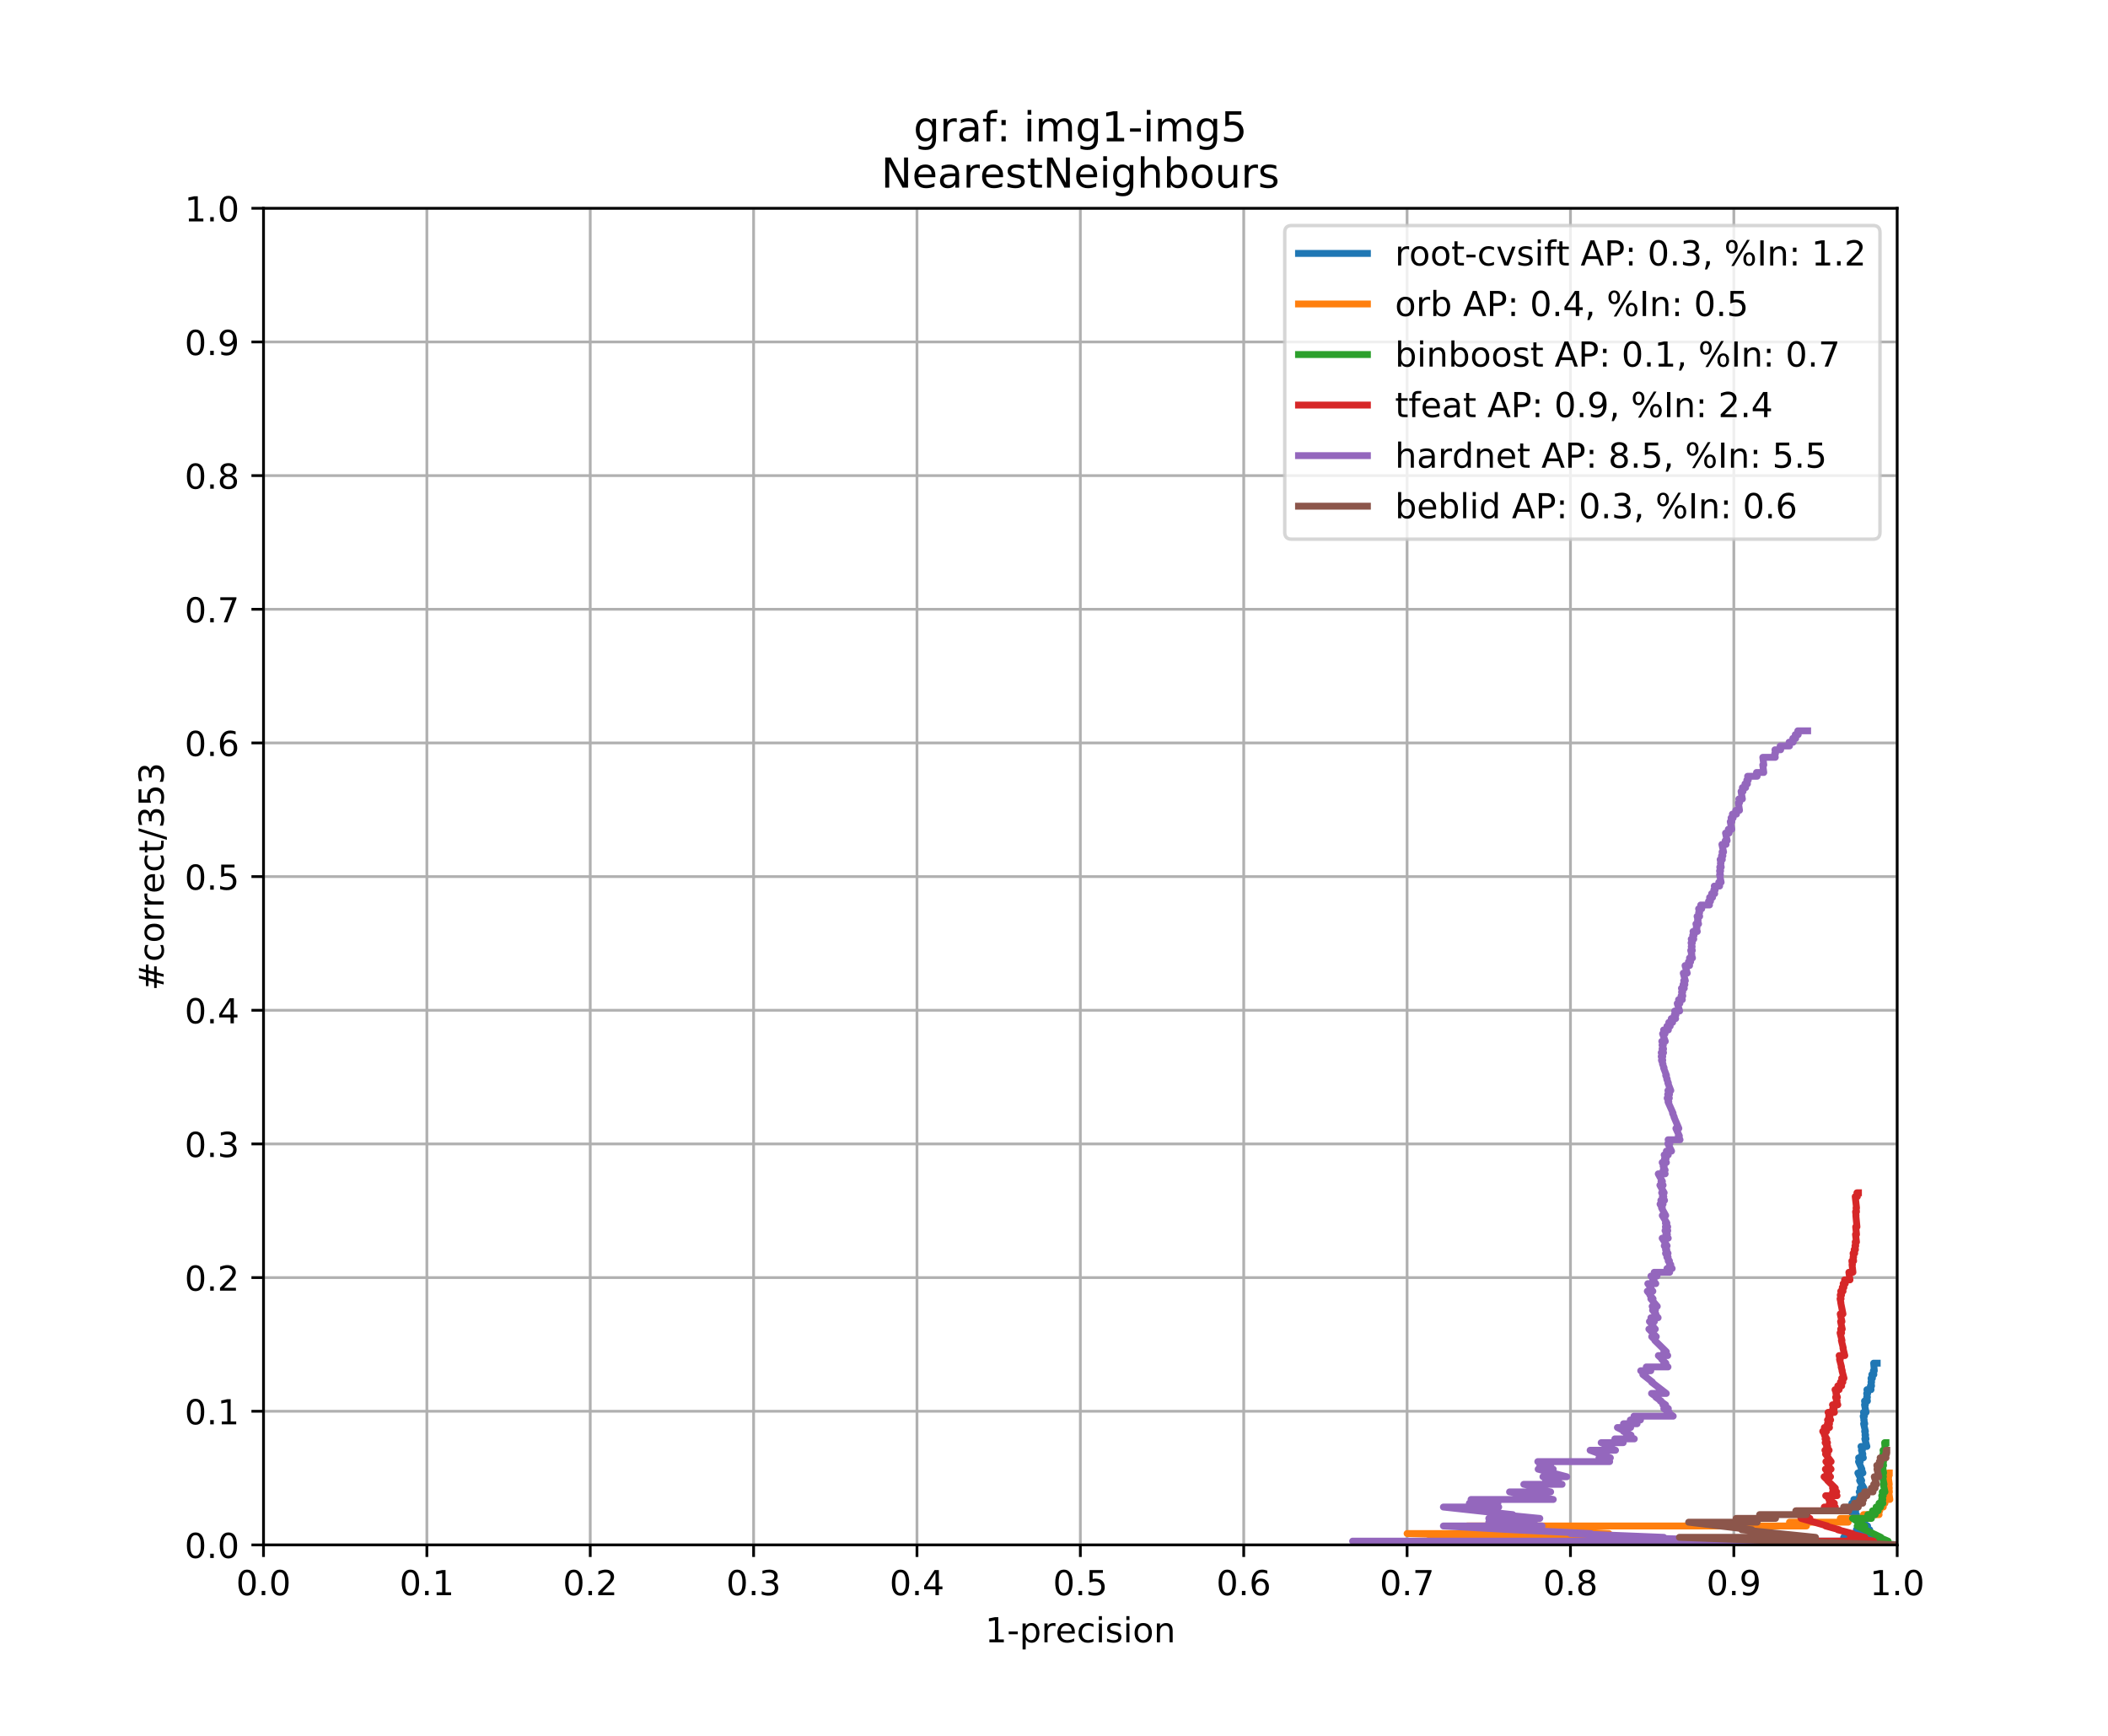 <?xml version="1.0" encoding="utf-8" standalone="no"?>
<!DOCTYPE svg PUBLIC "-//W3C//DTD SVG 1.1//EN"
  "http://www.w3.org/Graphics/SVG/1.1/DTD/svg11.dtd">
<!-- Created with matplotlib (https://matplotlib.org/) -->
<svg height="504pt" version="1.1" viewBox="0 0 612 504" width="612pt" xmlns="http://www.w3.org/2000/svg" xmlns:xlink="http://www.w3.org/1999/xlink">
 <defs>
  <style type="text/css">
*{stroke-linecap:butt;stroke-linejoin:round;}
  </style>
 </defs>
 <g id="figure_1">
  <g id="patch_1">
   <path d="M 0 504 
L 612 504 
L 612 0 
L 0 0 
z
" style="fill:#ffffff;"/>
  </g>
  <g id="axes_1">
   <g id="patch_2">
    <path d="M 76.5 448.56 
L 550.8 448.56 
L 550.8 60.48 
L 76.5 60.48 
z
" style="fill:#ffffff;"/>
   </g>
   <g id="matplotlib.axis_1">
    <g id="xtick_1">
     <g id="line2d_1">
      <path clip-path="url(#pa73bc28dc4)" d="M 76.5 448.56 
L 76.5 60.48 
" style="fill:none;stroke:#b0b0b0;stroke-linecap:square;stroke-width:0.8;"/>
     </g>
     <g id="line2d_2">
      <defs>
       <path d="M 0 0 
L 0 3.5 
" id="mc4c6ccfafa" style="stroke:#000000;stroke-width:0.8;"/>
      </defs>
      <g>
       <use style="stroke:#000000;stroke-width:0.8;" x="76.5" xlink:href="#mc4c6ccfafa" y="448.56"/>
      </g>
     </g>
     <g id="text_1">
      <!-- 0.0 -->
      <defs>
       <path d="M 31.781 66.406 
Q 24.172 66.406 20.328 58.906 
Q 16.5 51.422 16.5 36.375 
Q 16.5 21.391 20.328 13.891 
Q 24.172 6.391 31.781 6.391 
Q 39.453 6.391 43.281 13.891 
Q 47.125 21.391 47.125 36.375 
Q 47.125 51.422 43.281 58.906 
Q 39.453 66.406 31.781 66.406 
z
M 31.781 74.219 
Q 44.047 74.219 50.516 64.516 
Q 56.984 54.828 56.984 36.375 
Q 56.984 17.969 50.516 8.266 
Q 44.047 -1.422 31.781 -1.422 
Q 19.531 -1.422 13.062 8.266 
Q 6.594 17.969 6.594 36.375 
Q 6.594 54.828 13.062 64.516 
Q 19.531 74.219 31.781 74.219 
z
" id="DejaVuSans-48"/>
       <path d="M 10.688 12.406 
L 21 12.406 
L 21 0 
L 10.688 0 
z
" id="DejaVuSans-46"/>
      </defs>
      <g transform="translate(68.548 463.158)scale(0.1 -0.1)">
       <use xlink:href="#DejaVuSans-48"/>
       <use x="63.623" xlink:href="#DejaVuSans-46"/>
       <use x="95.41" xlink:href="#DejaVuSans-48"/>
      </g>
     </g>
    </g>
    <g id="xtick_2">
     <g id="line2d_3">
      <path clip-path="url(#pa73bc28dc4)" d="M 123.93 448.56 
L 123.93 60.48 
" style="fill:none;stroke:#b0b0b0;stroke-linecap:square;stroke-width:0.8;"/>
     </g>
     <g id="line2d_4">
      <g>
       <use style="stroke:#000000;stroke-width:0.8;" x="123.93" xlink:href="#mc4c6ccfafa" y="448.56"/>
      </g>
     </g>
     <g id="text_2">
      <!-- 0.1 -->
      <defs>
       <path d="M 12.406 8.297 
L 28.516 8.297 
L 28.516 63.922 
L 10.984 60.406 
L 10.984 69.391 
L 28.422 72.906 
L 38.281 72.906 
L 38.281 8.297 
L 54.391 8.297 
L 54.391 0 
L 12.406 0 
z
" id="DejaVuSans-49"/>
      </defs>
      <g transform="translate(115.978 463.158)scale(0.1 -0.1)">
       <use xlink:href="#DejaVuSans-48"/>
       <use x="63.623" xlink:href="#DejaVuSans-46"/>
       <use x="95.41" xlink:href="#DejaVuSans-49"/>
      </g>
     </g>
    </g>
    <g id="xtick_3">
     <g id="line2d_5">
      <path clip-path="url(#pa73bc28dc4)" d="M 171.36 448.56 
L 171.36 60.48 
" style="fill:none;stroke:#b0b0b0;stroke-linecap:square;stroke-width:0.8;"/>
     </g>
     <g id="line2d_6">
      <g>
       <use style="stroke:#000000;stroke-width:0.8;" x="171.36" xlink:href="#mc4c6ccfafa" y="448.56"/>
      </g>
     </g>
     <g id="text_3">
      <!-- 0.2 -->
      <defs>
       <path d="M 19.188 8.297 
L 53.609 8.297 
L 53.609 0 
L 7.328 0 
L 7.328 8.297 
Q 12.938 14.109 22.625 23.891 
Q 32.328 33.688 34.812 36.531 
Q 39.547 41.844 41.422 45.531 
Q 43.312 49.219 43.312 52.781 
Q 43.312 58.594 39.234 62.25 
Q 35.156 65.922 28.609 65.922 
Q 23.969 65.922 18.812 64.312 
Q 13.672 62.703 7.812 59.422 
L 7.812 69.391 
Q 13.766 71.781 18.938 73 
Q 24.125 74.219 28.422 74.219 
Q 39.75 74.219 46.484 68.547 
Q 53.219 62.891 53.219 53.422 
Q 53.219 48.922 51.531 44.891 
Q 49.859 40.875 45.406 35.406 
Q 44.188 33.984 37.641 27.219 
Q 31.109 20.453 19.188 8.297 
z
" id="DejaVuSans-50"/>
      </defs>
      <g transform="translate(163.408 463.158)scale(0.1 -0.1)">
       <use xlink:href="#DejaVuSans-48"/>
       <use x="63.623" xlink:href="#DejaVuSans-46"/>
       <use x="95.41" xlink:href="#DejaVuSans-50"/>
      </g>
     </g>
    </g>
    <g id="xtick_4">
     <g id="line2d_7">
      <path clip-path="url(#pa73bc28dc4)" d="M 218.79 448.56 
L 218.79 60.48 
" style="fill:none;stroke:#b0b0b0;stroke-linecap:square;stroke-width:0.8;"/>
     </g>
     <g id="line2d_8">
      <g>
       <use style="stroke:#000000;stroke-width:0.8;" x="218.79" xlink:href="#mc4c6ccfafa" y="448.56"/>
      </g>
     </g>
     <g id="text_4">
      <!-- 0.3 -->
      <defs>
       <path d="M 40.578 39.312 
Q 47.656 37.797 51.625 33 
Q 55.609 28.219 55.609 21.188 
Q 55.609 10.406 48.188 4.484 
Q 40.766 -1.422 27.094 -1.422 
Q 22.516 -1.422 17.656 -0.516 
Q 12.797 0.391 7.625 2.203 
L 7.625 11.719 
Q 11.719 9.328 16.594 8.109 
Q 21.484 6.891 26.812 6.891 
Q 36.078 6.891 40.938 10.547 
Q 45.797 14.203 45.797 21.188 
Q 45.797 27.641 41.281 31.266 
Q 36.766 34.906 28.719 34.906 
L 20.219 34.906 
L 20.219 43.016 
L 29.109 43.016 
Q 36.375 43.016 40.234 45.922 
Q 44.094 48.828 44.094 54.297 
Q 44.094 59.906 40.109 62.906 
Q 36.141 65.922 28.719 65.922 
Q 24.656 65.922 20.016 65.031 
Q 15.375 64.156 9.812 62.312 
L 9.812 71.094 
Q 15.438 72.656 20.344 73.438 
Q 25.25 74.219 29.594 74.219 
Q 40.828 74.219 47.359 69.109 
Q 53.906 64.016 53.906 55.328 
Q 53.906 49.266 50.438 45.094 
Q 46.969 40.922 40.578 39.312 
z
" id="DejaVuSans-51"/>
      </defs>
      <g transform="translate(210.838 463.158)scale(0.1 -0.1)">
       <use xlink:href="#DejaVuSans-48"/>
       <use x="63.623" xlink:href="#DejaVuSans-46"/>
       <use x="95.41" xlink:href="#DejaVuSans-51"/>
      </g>
     </g>
    </g>
    <g id="xtick_5">
     <g id="line2d_9">
      <path clip-path="url(#pa73bc28dc4)" d="M 266.22 448.56 
L 266.22 60.48 
" style="fill:none;stroke:#b0b0b0;stroke-linecap:square;stroke-width:0.8;"/>
     </g>
     <g id="line2d_10">
      <g>
       <use style="stroke:#000000;stroke-width:0.8;" x="266.22" xlink:href="#mc4c6ccfafa" y="448.56"/>
      </g>
     </g>
     <g id="text_5">
      <!-- 0.4 -->
      <defs>
       <path d="M 37.797 64.312 
L 12.891 25.391 
L 37.797 25.391 
z
M 35.203 72.906 
L 47.609 72.906 
L 47.609 25.391 
L 58.016 25.391 
L 58.016 17.188 
L 47.609 17.188 
L 47.609 0 
L 37.797 0 
L 37.797 17.188 
L 4.891 17.188 
L 4.891 26.703 
z
" id="DejaVuSans-52"/>
      </defs>
      <g transform="translate(258.268 463.158)scale(0.1 -0.1)">
       <use xlink:href="#DejaVuSans-48"/>
       <use x="63.623" xlink:href="#DejaVuSans-46"/>
       <use x="95.41" xlink:href="#DejaVuSans-52"/>
      </g>
     </g>
    </g>
    <g id="xtick_6">
     <g id="line2d_11">
      <path clip-path="url(#pa73bc28dc4)" d="M 313.65 448.56 
L 313.65 60.48 
" style="fill:none;stroke:#b0b0b0;stroke-linecap:square;stroke-width:0.8;"/>
     </g>
     <g id="line2d_12">
      <g>
       <use style="stroke:#000000;stroke-width:0.8;" x="313.65" xlink:href="#mc4c6ccfafa" y="448.56"/>
      </g>
     </g>
     <g id="text_6">
      <!-- 0.5 -->
      <defs>
       <path d="M 10.797 72.906 
L 49.516 72.906 
L 49.516 64.594 
L 19.828 64.594 
L 19.828 46.734 
Q 21.969 47.469 24.109 47.828 
Q 26.266 48.188 28.422 48.188 
Q 40.625 48.188 47.75 41.5 
Q 54.891 34.812 54.891 23.391 
Q 54.891 11.625 47.562 5.094 
Q 40.234 -1.422 26.906 -1.422 
Q 22.312 -1.422 17.547 -0.641 
Q 12.797 0.141 7.719 1.703 
L 7.719 11.625 
Q 12.109 9.234 16.797 8.062 
Q 21.484 6.891 26.703 6.891 
Q 35.156 6.891 40.078 11.328 
Q 45.016 15.766 45.016 23.391 
Q 45.016 31 40.078 35.438 
Q 35.156 39.891 26.703 39.891 
Q 22.75 39.891 18.812 39.016 
Q 14.891 38.141 10.797 36.281 
z
" id="DejaVuSans-53"/>
      </defs>
      <g transform="translate(305.698 463.158)scale(0.1 -0.1)">
       <use xlink:href="#DejaVuSans-48"/>
       <use x="63.623" xlink:href="#DejaVuSans-46"/>
       <use x="95.41" xlink:href="#DejaVuSans-53"/>
      </g>
     </g>
    </g>
    <g id="xtick_7">
     <g id="line2d_13">
      <path clip-path="url(#pa73bc28dc4)" d="M 361.08 448.56 
L 361.08 60.48 
" style="fill:none;stroke:#b0b0b0;stroke-linecap:square;stroke-width:0.8;"/>
     </g>
     <g id="line2d_14">
      <g>
       <use style="stroke:#000000;stroke-width:0.8;" x="361.08" xlink:href="#mc4c6ccfafa" y="448.56"/>
      </g>
     </g>
     <g id="text_7">
      <!-- 0.6 -->
      <defs>
       <path d="M 33.016 40.375 
Q 26.375 40.375 22.484 35.828 
Q 18.609 31.297 18.609 23.391 
Q 18.609 15.531 22.484 10.953 
Q 26.375 6.391 33.016 6.391 
Q 39.656 6.391 43.531 10.953 
Q 47.406 15.531 47.406 23.391 
Q 47.406 31.297 43.531 35.828 
Q 39.656 40.375 33.016 40.375 
z
M 52.594 71.297 
L 52.594 62.312 
Q 48.875 64.062 45.094 64.984 
Q 41.312 65.922 37.594 65.922 
Q 27.828 65.922 22.672 59.328 
Q 17.531 52.734 16.797 39.406 
Q 19.672 43.656 24.016 45.922 
Q 28.375 48.188 33.594 48.188 
Q 44.578 48.188 50.953 41.516 
Q 57.328 34.859 57.328 23.391 
Q 57.328 12.156 50.688 5.359 
Q 44.047 -1.422 33.016 -1.422 
Q 20.359 -1.422 13.672 8.266 
Q 6.984 17.969 6.984 36.375 
Q 6.984 53.656 15.188 63.938 
Q 23.391 74.219 37.203 74.219 
Q 40.922 74.219 44.703 73.484 
Q 48.484 72.75 52.594 71.297 
z
" id="DejaVuSans-54"/>
      </defs>
      <g transform="translate(353.128 463.158)scale(0.1 -0.1)">
       <use xlink:href="#DejaVuSans-48"/>
       <use x="63.623" xlink:href="#DejaVuSans-46"/>
       <use x="95.41" xlink:href="#DejaVuSans-54"/>
      </g>
     </g>
    </g>
    <g id="xtick_8">
     <g id="line2d_15">
      <path clip-path="url(#pa73bc28dc4)" d="M 408.51 448.56 
L 408.51 60.48 
" style="fill:none;stroke:#b0b0b0;stroke-linecap:square;stroke-width:0.8;"/>
     </g>
     <g id="line2d_16">
      <g>
       <use style="stroke:#000000;stroke-width:0.8;" x="408.51" xlink:href="#mc4c6ccfafa" y="448.56"/>
      </g>
     </g>
     <g id="text_8">
      <!-- 0.7 -->
      <defs>
       <path d="M 8.203 72.906 
L 55.078 72.906 
L 55.078 68.703 
L 28.609 0 
L 18.312 0 
L 43.219 64.594 
L 8.203 64.594 
z
" id="DejaVuSans-55"/>
      </defs>
      <g transform="translate(400.558 463.158)scale(0.1 -0.1)">
       <use xlink:href="#DejaVuSans-48"/>
       <use x="63.623" xlink:href="#DejaVuSans-46"/>
       <use x="95.41" xlink:href="#DejaVuSans-55"/>
      </g>
     </g>
    </g>
    <g id="xtick_9">
     <g id="line2d_17">
      <path clip-path="url(#pa73bc28dc4)" d="M 455.94 448.56 
L 455.94 60.48 
" style="fill:none;stroke:#b0b0b0;stroke-linecap:square;stroke-width:0.8;"/>
     </g>
     <g id="line2d_18">
      <g>
       <use style="stroke:#000000;stroke-width:0.8;" x="455.94" xlink:href="#mc4c6ccfafa" y="448.56"/>
      </g>
     </g>
     <g id="text_9">
      <!-- 0.8 -->
      <defs>
       <path d="M 31.781 34.625 
Q 24.75 34.625 20.719 30.859 
Q 16.703 27.094 16.703 20.516 
Q 16.703 13.922 20.719 10.156 
Q 24.75 6.391 31.781 6.391 
Q 38.812 6.391 42.859 10.172 
Q 46.922 13.969 46.922 20.516 
Q 46.922 27.094 42.891 30.859 
Q 38.875 34.625 31.781 34.625 
z
M 21.922 38.812 
Q 15.578 40.375 12.031 44.719 
Q 8.5 49.078 8.5 55.328 
Q 8.5 64.062 14.719 69.141 
Q 20.953 74.219 31.781 74.219 
Q 42.672 74.219 48.875 69.141 
Q 55.078 64.062 55.078 55.328 
Q 55.078 49.078 51.531 44.719 
Q 48 40.375 41.703 38.812 
Q 48.828 37.156 52.797 32.312 
Q 56.781 27.484 56.781 20.516 
Q 56.781 9.906 50.312 4.234 
Q 43.844 -1.422 31.781 -1.422 
Q 19.734 -1.422 13.25 4.234 
Q 6.781 9.906 6.781 20.516 
Q 6.781 27.484 10.781 32.312 
Q 14.797 37.156 21.922 38.812 
z
M 18.312 54.391 
Q 18.312 48.734 21.844 45.562 
Q 25.391 42.391 31.781 42.391 
Q 38.141 42.391 41.719 45.562 
Q 45.312 48.734 45.312 54.391 
Q 45.312 60.062 41.719 63.234 
Q 38.141 66.406 31.781 66.406 
Q 25.391 66.406 21.844 63.234 
Q 18.312 60.062 18.312 54.391 
z
" id="DejaVuSans-56"/>
      </defs>
      <g transform="translate(447.988 463.158)scale(0.1 -0.1)">
       <use xlink:href="#DejaVuSans-48"/>
       <use x="63.623" xlink:href="#DejaVuSans-46"/>
       <use x="95.41" xlink:href="#DejaVuSans-56"/>
      </g>
     </g>
    </g>
    <g id="xtick_10">
     <g id="line2d_19">
      <path clip-path="url(#pa73bc28dc4)" d="M 503.37 448.56 
L 503.37 60.48 
" style="fill:none;stroke:#b0b0b0;stroke-linecap:square;stroke-width:0.8;"/>
     </g>
     <g id="line2d_20">
      <g>
       <use style="stroke:#000000;stroke-width:0.8;" x="503.37" xlink:href="#mc4c6ccfafa" y="448.56"/>
      </g>
     </g>
     <g id="text_10">
      <!-- 0.9 -->
      <defs>
       <path d="M 10.984 1.516 
L 10.984 10.5 
Q 14.703 8.734 18.5 7.812 
Q 22.312 6.891 25.984 6.891 
Q 35.75 6.891 40.891 13.453 
Q 46.047 20.016 46.781 33.406 
Q 43.953 29.203 39.594 26.953 
Q 35.25 24.703 29.984 24.703 
Q 19.047 24.703 12.672 31.312 
Q 6.297 37.938 6.297 49.422 
Q 6.297 60.641 12.938 67.422 
Q 19.578 74.219 30.609 74.219 
Q 43.266 74.219 49.922 64.516 
Q 56.594 54.828 56.594 36.375 
Q 56.594 19.141 48.406 8.859 
Q 40.234 -1.422 26.422 -1.422 
Q 22.703 -1.422 18.891 -0.688 
Q 15.094 0.047 10.984 1.516 
z
M 30.609 32.422 
Q 37.25 32.422 41.125 36.953 
Q 45.016 41.5 45.016 49.422 
Q 45.016 57.281 41.125 61.844 
Q 37.25 66.406 30.609 66.406 
Q 23.969 66.406 20.094 61.844 
Q 16.219 57.281 16.219 49.422 
Q 16.219 41.5 20.094 36.953 
Q 23.969 32.422 30.609 32.422 
z
" id="DejaVuSans-57"/>
      </defs>
      <g transform="translate(495.418 463.158)scale(0.1 -0.1)">
       <use xlink:href="#DejaVuSans-48"/>
       <use x="63.623" xlink:href="#DejaVuSans-46"/>
       <use x="95.41" xlink:href="#DejaVuSans-57"/>
      </g>
     </g>
    </g>
    <g id="xtick_11">
     <g id="line2d_21">
      <path clip-path="url(#pa73bc28dc4)" d="M 550.8 448.56 
L 550.8 60.48 
" style="fill:none;stroke:#b0b0b0;stroke-linecap:square;stroke-width:0.8;"/>
     </g>
     <g id="line2d_22">
      <g>
       <use style="stroke:#000000;stroke-width:0.8;" x="550.8" xlink:href="#mc4c6ccfafa" y="448.56"/>
      </g>
     </g>
     <g id="text_11">
      <!-- 1.0 -->
      <g transform="translate(542.848 463.158)scale(0.1 -0.1)">
       <use xlink:href="#DejaVuSans-49"/>
       <use x="63.623" xlink:href="#DejaVuSans-46"/>
       <use x="95.41" xlink:href="#DejaVuSans-48"/>
      </g>
     </g>
    </g>
    <g id="text_12">
     <!-- 1-precision -->
     <defs>
      <path d="M 4.891 31.391 
L 31.203 31.391 
L 31.203 23.391 
L 4.891 23.391 
z
" id="DejaVuSans-45"/>
      <path d="M 18.109 8.203 
L 18.109 -20.797 
L 9.078 -20.797 
L 9.078 54.688 
L 18.109 54.688 
L 18.109 46.391 
Q 20.953 51.266 25.266 53.625 
Q 29.594 56 35.594 56 
Q 45.562 56 51.781 48.094 
Q 58.016 40.188 58.016 27.297 
Q 58.016 14.406 51.781 6.484 
Q 45.562 -1.422 35.594 -1.422 
Q 29.594 -1.422 25.266 0.953 
Q 20.953 3.328 18.109 8.203 
z
M 48.688 27.297 
Q 48.688 37.203 44.609 42.844 
Q 40.531 48.484 33.406 48.484 
Q 26.266 48.484 22.188 42.844 
Q 18.109 37.203 18.109 27.297 
Q 18.109 17.391 22.188 11.75 
Q 26.266 6.109 33.406 6.109 
Q 40.531 6.109 44.609 11.75 
Q 48.688 17.391 48.688 27.297 
z
" id="DejaVuSans-112"/>
      <path d="M 41.109 46.297 
Q 39.594 47.172 37.812 47.578 
Q 36.031 48 33.891 48 
Q 26.266 48 22.188 43.047 
Q 18.109 38.094 18.109 28.812 
L 18.109 0 
L 9.078 0 
L 9.078 54.688 
L 18.109 54.688 
L 18.109 46.188 
Q 20.953 51.172 25.484 53.578 
Q 30.031 56 36.531 56 
Q 37.453 56 38.578 55.875 
Q 39.703 55.766 41.062 55.516 
z
" id="DejaVuSans-114"/>
      <path d="M 56.203 29.594 
L 56.203 25.203 
L 14.891 25.203 
Q 15.484 15.922 20.484 11.062 
Q 25.484 6.203 34.422 6.203 
Q 39.594 6.203 44.453 7.469 
Q 49.312 8.734 54.109 11.281 
L 54.109 2.781 
Q 49.266 0.734 44.188 -0.344 
Q 39.109 -1.422 33.891 -1.422 
Q 20.797 -1.422 13.156 6.188 
Q 5.516 13.812 5.516 26.812 
Q 5.516 40.234 12.766 48.109 
Q 20.016 56 32.328 56 
Q 43.359 56 49.781 48.891 
Q 56.203 41.797 56.203 29.594 
z
M 47.219 32.234 
Q 47.125 39.594 43.094 43.984 
Q 39.062 48.391 32.422 48.391 
Q 24.906 48.391 20.391 44.141 
Q 15.875 39.891 15.188 32.172 
z
" id="DejaVuSans-101"/>
      <path d="M 48.781 52.594 
L 48.781 44.188 
Q 44.969 46.297 41.141 47.344 
Q 37.312 48.391 33.406 48.391 
Q 24.656 48.391 19.812 42.844 
Q 14.984 37.312 14.984 27.297 
Q 14.984 17.281 19.812 11.734 
Q 24.656 6.203 33.406 6.203 
Q 37.312 6.203 41.141 7.25 
Q 44.969 8.297 48.781 10.406 
L 48.781 2.094 
Q 45.016 0.344 40.984 -0.531 
Q 36.969 -1.422 32.422 -1.422 
Q 20.062 -1.422 12.781 6.344 
Q 5.516 14.109 5.516 27.297 
Q 5.516 40.672 12.859 48.328 
Q 20.219 56 33.016 56 
Q 37.156 56 41.109 55.141 
Q 45.062 54.297 48.781 52.594 
z
" id="DejaVuSans-99"/>
      <path d="M 9.422 54.688 
L 18.406 54.688 
L 18.406 0 
L 9.422 0 
z
M 9.422 75.984 
L 18.406 75.984 
L 18.406 64.594 
L 9.422 64.594 
z
" id="DejaVuSans-105"/>
      <path d="M 44.281 53.078 
L 44.281 44.578 
Q 40.484 46.531 36.375 47.5 
Q 32.281 48.484 27.875 48.484 
Q 21.188 48.484 17.844 46.438 
Q 14.5 44.391 14.5 40.281 
Q 14.5 37.156 16.891 35.375 
Q 19.281 33.594 26.516 31.984 
L 29.594 31.297 
Q 39.156 29.25 43.188 25.516 
Q 47.219 21.781 47.219 15.094 
Q 47.219 7.469 41.188 3.016 
Q 35.156 -1.422 24.609 -1.422 
Q 20.219 -1.422 15.453 -0.562 
Q 10.688 0.297 5.422 2 
L 5.422 11.281 
Q 10.406 8.688 15.234 7.391 
Q 20.062 6.109 24.812 6.109 
Q 31.156 6.109 34.562 8.281 
Q 37.984 10.453 37.984 14.406 
Q 37.984 18.062 35.516 20.016 
Q 33.062 21.969 24.703 23.781 
L 21.578 24.516 
Q 13.234 26.266 9.516 29.906 
Q 5.812 33.547 5.812 39.891 
Q 5.812 47.609 11.281 51.797 
Q 16.75 56 26.812 56 
Q 31.781 56 36.172 55.266 
Q 40.578 54.547 44.281 53.078 
z
" id="DejaVuSans-115"/>
      <path d="M 30.609 48.391 
Q 23.391 48.391 19.188 42.75 
Q 14.984 37.109 14.984 27.297 
Q 14.984 17.484 19.156 11.844 
Q 23.344 6.203 30.609 6.203 
Q 37.797 6.203 41.984 11.859 
Q 46.188 17.531 46.188 27.297 
Q 46.188 37.016 41.984 42.703 
Q 37.797 48.391 30.609 48.391 
z
M 30.609 56 
Q 42.328 56 49.016 48.375 
Q 55.719 40.766 55.719 27.297 
Q 55.719 13.875 49.016 6.219 
Q 42.328 -1.422 30.609 -1.422 
Q 18.844 -1.422 12.172 6.219 
Q 5.516 13.875 5.516 27.297 
Q 5.516 40.766 12.172 48.375 
Q 18.844 56 30.609 56 
z
" id="DejaVuSans-111"/>
      <path d="M 54.891 33.016 
L 54.891 0 
L 45.906 0 
L 45.906 32.719 
Q 45.906 40.484 42.875 44.328 
Q 39.844 48.188 33.797 48.188 
Q 26.516 48.188 22.312 43.547 
Q 18.109 38.922 18.109 30.906 
L 18.109 0 
L 9.078 0 
L 9.078 54.688 
L 18.109 54.688 
L 18.109 46.188 
Q 21.344 51.125 25.703 53.562 
Q 30.078 56 35.797 56 
Q 45.219 56 50.047 50.172 
Q 54.891 44.344 54.891 33.016 
z
" id="DejaVuSans-110"/>
     </defs>
     <g transform="translate(286 476.837)scale(0.1 -0.1)">
      <use xlink:href="#DejaVuSans-49"/>
      <use x="63.623" xlink:href="#DejaVuSans-45"/>
      <use x="99.707" xlink:href="#DejaVuSans-112"/>
      <use x="163.184" xlink:href="#DejaVuSans-114"/>
      <use x="204.266" xlink:href="#DejaVuSans-101"/>
      <use x="265.789" xlink:href="#DejaVuSans-99"/>
      <use x="320.77" xlink:href="#DejaVuSans-105"/>
      <use x="348.553" xlink:href="#DejaVuSans-115"/>
      <use x="400.652" xlink:href="#DejaVuSans-105"/>
      <use x="428.436" xlink:href="#DejaVuSans-111"/>
      <use x="489.617" xlink:href="#DejaVuSans-110"/>
     </g>
    </g>
   </g>
   <g id="matplotlib.axis_2">
    <g id="ytick_1">
     <g id="line2d_23">
      <path clip-path="url(#pa73bc28dc4)" d="M 76.5 448.56 
L 550.8 448.56 
" style="fill:none;stroke:#b0b0b0;stroke-linecap:square;stroke-width:0.8;"/>
     </g>
     <g id="line2d_24">
      <defs>
       <path d="M 0 0 
L -3.5 0 
" id="m2042a8d45d" style="stroke:#000000;stroke-width:0.8;"/>
      </defs>
      <g>
       <use style="stroke:#000000;stroke-width:0.8;" x="76.5" xlink:href="#m2042a8d45d" y="448.56"/>
      </g>
     </g>
     <g id="text_13">
      <!-- 0.0 -->
      <g transform="translate(53.597 452.359)scale(0.1 -0.1)">
       <use xlink:href="#DejaVuSans-48"/>
       <use x="63.623" xlink:href="#DejaVuSans-46"/>
       <use x="95.41" xlink:href="#DejaVuSans-48"/>
      </g>
     </g>
    </g>
    <g id="ytick_2">
     <g id="line2d_25">
      <path clip-path="url(#pa73bc28dc4)" d="M 76.5 409.752 
L 550.8 409.752 
" style="fill:none;stroke:#b0b0b0;stroke-linecap:square;stroke-width:0.8;"/>
     </g>
     <g id="line2d_26">
      <g>
       <use style="stroke:#000000;stroke-width:0.8;" x="76.5" xlink:href="#m2042a8d45d" y="409.752"/>
      </g>
     </g>
     <g id="text_14">
      <!-- 0.1 -->
      <g transform="translate(53.597 413.551)scale(0.1 -0.1)">
       <use xlink:href="#DejaVuSans-48"/>
       <use x="63.623" xlink:href="#DejaVuSans-46"/>
       <use x="95.41" xlink:href="#DejaVuSans-49"/>
      </g>
     </g>
    </g>
    <g id="ytick_3">
     <g id="line2d_27">
      <path clip-path="url(#pa73bc28dc4)" d="M 76.5 370.944 
L 550.8 370.944 
" style="fill:none;stroke:#b0b0b0;stroke-linecap:square;stroke-width:0.8;"/>
     </g>
     <g id="line2d_28">
      <g>
       <use style="stroke:#000000;stroke-width:0.8;" x="76.5" xlink:href="#m2042a8d45d" y="370.944"/>
      </g>
     </g>
     <g id="text_15">
      <!-- 0.2 -->
      <g transform="translate(53.597 374.743)scale(0.1 -0.1)">
       <use xlink:href="#DejaVuSans-48"/>
       <use x="63.623" xlink:href="#DejaVuSans-46"/>
       <use x="95.41" xlink:href="#DejaVuSans-50"/>
      </g>
     </g>
    </g>
    <g id="ytick_4">
     <g id="line2d_29">
      <path clip-path="url(#pa73bc28dc4)" d="M 76.5 332.136 
L 550.8 332.136 
" style="fill:none;stroke:#b0b0b0;stroke-linecap:square;stroke-width:0.8;"/>
     </g>
     <g id="line2d_30">
      <g>
       <use style="stroke:#000000;stroke-width:0.8;" x="76.5" xlink:href="#m2042a8d45d" y="332.136"/>
      </g>
     </g>
     <g id="text_16">
      <!-- 0.3 -->
      <g transform="translate(53.597 335.935)scale(0.1 -0.1)">
       <use xlink:href="#DejaVuSans-48"/>
       <use x="63.623" xlink:href="#DejaVuSans-46"/>
       <use x="95.41" xlink:href="#DejaVuSans-51"/>
      </g>
     </g>
    </g>
    <g id="ytick_5">
     <g id="line2d_31">
      <path clip-path="url(#pa73bc28dc4)" d="M 76.5 293.328 
L 550.8 293.328 
" style="fill:none;stroke:#b0b0b0;stroke-linecap:square;stroke-width:0.8;"/>
     </g>
     <g id="line2d_32">
      <g>
       <use style="stroke:#000000;stroke-width:0.8;" x="76.5" xlink:href="#m2042a8d45d" y="293.328"/>
      </g>
     </g>
     <g id="text_17">
      <!-- 0.4 -->
      <g transform="translate(53.597 297.127)scale(0.1 -0.1)">
       <use xlink:href="#DejaVuSans-48"/>
       <use x="63.623" xlink:href="#DejaVuSans-46"/>
       <use x="95.41" xlink:href="#DejaVuSans-52"/>
      </g>
     </g>
    </g>
    <g id="ytick_6">
     <g id="line2d_33">
      <path clip-path="url(#pa73bc28dc4)" d="M 76.5 254.52 
L 550.8 254.52 
" style="fill:none;stroke:#b0b0b0;stroke-linecap:square;stroke-width:0.8;"/>
     </g>
     <g id="line2d_34">
      <g>
       <use style="stroke:#000000;stroke-width:0.8;" x="76.5" xlink:href="#m2042a8d45d" y="254.52"/>
      </g>
     </g>
     <g id="text_18">
      <!-- 0.5 -->
      <g transform="translate(53.597 258.319)scale(0.1 -0.1)">
       <use xlink:href="#DejaVuSans-48"/>
       <use x="63.623" xlink:href="#DejaVuSans-46"/>
       <use x="95.41" xlink:href="#DejaVuSans-53"/>
      </g>
     </g>
    </g>
    <g id="ytick_7">
     <g id="line2d_35">
      <path clip-path="url(#pa73bc28dc4)" d="M 76.5 215.712 
L 550.8 215.712 
" style="fill:none;stroke:#b0b0b0;stroke-linecap:square;stroke-width:0.8;"/>
     </g>
     <g id="line2d_36">
      <g>
       <use style="stroke:#000000;stroke-width:0.8;" x="76.5" xlink:href="#m2042a8d45d" y="215.712"/>
      </g>
     </g>
     <g id="text_19">
      <!-- 0.6 -->
      <g transform="translate(53.597 219.511)scale(0.1 -0.1)">
       <use xlink:href="#DejaVuSans-48"/>
       <use x="63.623" xlink:href="#DejaVuSans-46"/>
       <use x="95.41" xlink:href="#DejaVuSans-54"/>
      </g>
     </g>
    </g>
    <g id="ytick_8">
     <g id="line2d_37">
      <path clip-path="url(#pa73bc28dc4)" d="M 76.5 176.904 
L 550.8 176.904 
" style="fill:none;stroke:#b0b0b0;stroke-linecap:square;stroke-width:0.8;"/>
     </g>
     <g id="line2d_38">
      <g>
       <use style="stroke:#000000;stroke-width:0.8;" x="76.5" xlink:href="#m2042a8d45d" y="176.904"/>
      </g>
     </g>
     <g id="text_20">
      <!-- 0.7 -->
      <g transform="translate(53.597 180.703)scale(0.1 -0.1)">
       <use xlink:href="#DejaVuSans-48"/>
       <use x="63.623" xlink:href="#DejaVuSans-46"/>
       <use x="95.41" xlink:href="#DejaVuSans-55"/>
      </g>
     </g>
    </g>
    <g id="ytick_9">
     <g id="line2d_39">
      <path clip-path="url(#pa73bc28dc4)" d="M 76.5 138.096 
L 550.8 138.096 
" style="fill:none;stroke:#b0b0b0;stroke-linecap:square;stroke-width:0.8;"/>
     </g>
     <g id="line2d_40">
      <g>
       <use style="stroke:#000000;stroke-width:0.8;" x="76.5" xlink:href="#m2042a8d45d" y="138.096"/>
      </g>
     </g>
     <g id="text_21">
      <!-- 0.8 -->
      <g transform="translate(53.597 141.895)scale(0.1 -0.1)">
       <use xlink:href="#DejaVuSans-48"/>
       <use x="63.623" xlink:href="#DejaVuSans-46"/>
       <use x="95.41" xlink:href="#DejaVuSans-56"/>
      </g>
     </g>
    </g>
    <g id="ytick_10">
     <g id="line2d_41">
      <path clip-path="url(#pa73bc28dc4)" d="M 76.5 99.288 
L 550.8 99.288 
" style="fill:none;stroke:#b0b0b0;stroke-linecap:square;stroke-width:0.8;"/>
     </g>
     <g id="line2d_42">
      <g>
       <use style="stroke:#000000;stroke-width:0.8;" x="76.5" xlink:href="#m2042a8d45d" y="99.288"/>
      </g>
     </g>
     <g id="text_22">
      <!-- 0.9 -->
      <g transform="translate(53.597 103.087)scale(0.1 -0.1)">
       <use xlink:href="#DejaVuSans-48"/>
       <use x="63.623" xlink:href="#DejaVuSans-46"/>
       <use x="95.41" xlink:href="#DejaVuSans-57"/>
      </g>
     </g>
    </g>
    <g id="ytick_11">
     <g id="line2d_43">
      <path clip-path="url(#pa73bc28dc4)" d="M 76.5 60.48 
L 550.8 60.48 
" style="fill:none;stroke:#b0b0b0;stroke-linecap:square;stroke-width:0.8;"/>
     </g>
     <g id="line2d_44">
      <g>
       <use style="stroke:#000000;stroke-width:0.8;" x="76.5" xlink:href="#m2042a8d45d" y="60.48"/>
      </g>
     </g>
     <g id="text_23">
      <!-- 1.0 -->
      <g transform="translate(53.597 64.279)scale(0.1 -0.1)">
       <use xlink:href="#DejaVuSans-49"/>
       <use x="63.623" xlink:href="#DejaVuSans-46"/>
       <use x="95.41" xlink:href="#DejaVuSans-48"/>
      </g>
     </g>
    </g>
    <g id="text_24">
     <!-- #correct/353 -->
     <defs>
      <path d="M 51.125 44 
L 36.922 44 
L 32.812 27.688 
L 47.125 27.688 
z
M 43.797 71.781 
L 38.719 51.516 
L 52.984 51.516 
L 58.109 71.781 
L 65.922 71.781 
L 60.891 51.516 
L 76.125 51.516 
L 76.125 44 
L 58.984 44 
L 54.984 27.688 
L 70.516 27.688 
L 70.516 20.219 
L 53.078 20.219 
L 48 0 
L 40.188 0 
L 45.219 20.219 
L 30.906 20.219 
L 25.875 0 
L 18.016 0 
L 23.094 20.219 
L 7.719 20.219 
L 7.719 27.688 
L 24.906 27.688 
L 29 44 
L 13.281 44 
L 13.281 51.516 
L 30.906 51.516 
L 35.891 71.781 
z
" id="DejaVuSans-35"/>
      <path d="M 18.312 70.219 
L 18.312 54.688 
L 36.812 54.688 
L 36.812 47.703 
L 18.312 47.703 
L 18.312 18.016 
Q 18.312 11.328 20.141 9.422 
Q 21.969 7.516 27.594 7.516 
L 36.812 7.516 
L 36.812 0 
L 27.594 0 
Q 17.188 0 13.234 3.875 
Q 9.281 7.766 9.281 18.016 
L 9.281 47.703 
L 2.688 47.703 
L 2.688 54.688 
L 9.281 54.688 
L 9.281 70.219 
z
" id="DejaVuSans-116"/>
      <path d="M 25.391 72.906 
L 33.688 72.906 
L 8.297 -9.281 
L 0 -9.281 
z
" id="DejaVuSans-47"/>
     </defs>
     <g transform="translate(47.517 287.641)rotate(-90)scale(0.1 -0.1)">
      <use xlink:href="#DejaVuSans-35"/>
      <use x="83.789" xlink:href="#DejaVuSans-99"/>
      <use x="138.77" xlink:href="#DejaVuSans-111"/>
      <use x="199.951" xlink:href="#DejaVuSans-114"/>
      <use x="241.049" xlink:href="#DejaVuSans-114"/>
      <use x="282.131" xlink:href="#DejaVuSans-101"/>
      <use x="343.654" xlink:href="#DejaVuSans-99"/>
      <use x="398.635" xlink:href="#DejaVuSans-116"/>
      <use x="437.844" xlink:href="#DejaVuSans-47"/>
      <use x="471.535" xlink:href="#DejaVuSans-51"/>
      <use x="535.158" xlink:href="#DejaVuSans-53"/>
      <use x="598.781" xlink:href="#DejaVuSans-51"/>
     </g>
    </g>
   </g>
   <g id="line2d_45">
    <path clip-path="url(#pa73bc28dc4)" d="M 550.8 448.56 
L 519.18 447.461 
L 521.156 447.461 
L 542.895 447.461 
L 535.249 446.361 
L 535.978 446.361 
L 544.796 446.361 
L 538.942 444.162 
L 539.161 444.162 
L 542.829 444.162 
L 540.877 443.063 
L 541.081 443.063 
L 542.208 443.063 
L 540.526 441.964 
L 540.709 441.964 
L 540.987 441.964 
L 537.805 439.765 
L 537.981 439.765 
L 538.979 439.765 
L 537.543 438.666 
L 537.706 438.666 
L 538.742 438.666 
L 537.439 437.566 
L 537.588 437.566 
L 538.792 437.566 
L 537.625 436.467 
L 537.757 436.467 
L 539.232 436.467 
L 538.208 435.367 
L 538.346 435.367 
L 540.709 435.367 
L 539.887 434.268 
L 540.02 434.268 
L 540.541 434.268 
L 539.77 433.169 
L 539.897 433.169 
L 540.739 433.169 
L 540.037 432.069 
L 540.165 432.069 
L 541.147 432.069 
L 539.889 429.871 
L 540.006 429.871 
L 540.489 429.871 
L 539.378 427.672 
L 539.422 427.672 
L 540.853 427.672 
L 540.341 426.572 
L 540.455 426.572 
L 540.545 426.572 
L 539.568 424.374 
L 539.664 424.374 
L 540.076 424.374 
L 539.6 423.274 
L 539.714 423.274 
L 540.972 423.274 
L 540.554 422.175 
L 540.673 422.175 
L 540.823 422.175 
L 540.417 421.076 
L 540.534 421.076 
L 540.683 421.076 
L 540.287 419.976 
L 540.402 419.976 
L 542.004 419.976 
L 541.395 417.777 
L 541.454 417.777 
L 541.753 417.777 
L 541.437 416.678 
L 541.55 416.678 
L 541.649 416.678 
L 541.339 415.579 
L 541.451 415.579 
L 541.572 415.579 
L 541.046 413.38 
L 541.083 413.38 
L 541.379 413.38 
L 541.09 412.281 
L 541.203 412.281 
L 540.919 411.181 
L 541.032 411.181 
L 541.286 411.181 
L 541.012 410.082 
L 541.126 410.082 
L 541.758 410.082 
L 541.309 407.883 
L 541.365 407.883 
L 541.559 407.883 
L 541.314 406.784 
L 541.427 406.784 
L 542.156 406.784 
L 541.932 405.684 
L 542.046 405.684 
L 542.152 405.684 
L 541.935 404.585 
L 542.045 404.585 
L 542.219 404.585 
L 542.009 403.486 
L 542.119 403.486 
L 543.207 403.486 
L 543.025 402.386 
L 543.135 402.386 
L 543.359 402.386 
L 543.184 401.287 
L 543.296 401.287 
L 543.367 401.287 
L 543.197 400.187 
L 543.309 400.187 
L 543.601 400.187 
L 543.44 399.088 
L 543.55 399.088 
L 544.026 399.088 
L 543.878 397.989 
L 543.988 397.989 
L 544.154 397.989 
L 543.965 395.79 
L 543.98 395.79 
L 544.995 395.79 
L 544.995 395.79 
" style="fill:none;stroke:#1f77b4;stroke-linecap:square;stroke-width:2;"/>
   </g>
   <g id="line2d_46">
    <path clip-path="url(#pa73bc28dc4)" d="M 550.8 448.56 
L 432.225 447.461 
L 471.75 447.461 
L 415.286 446.361 
L 445.4 446.361 
L 408.51 445.262 
L 467.1 445.262 
L 445.4 444.162 
L 425.984 443.063 
L 524.45 443.063 
L 519.527 441.964 
L 519.867 441.964 
L 536.571 441.964 
L 534.282 440.864 
L 534.525 440.864 
L 542.221 440.864 
L 541.021 439.765 
L 541.17 439.765 
L 545.545 439.765 
L 544.896 438.666 
L 545.024 438.666 
L 545.724 438.666 
L 545.167 437.566 
L 545.291 437.566 
L 546.76 437.566 
L 546.36 436.467 
L 546.477 436.467 
L 547.241 436.467 
L 546.92 435.367 
L 547.036 435.367 
L 548.672 435.367 
L 548.332 433.169 
L 548.432 433.169 
L 548.545 433.169 
L 548.385 432.069 
L 548.497 432.069 
L 548.504 432.069 
L 548.351 430.97 
L 548.463 430.97 
L 548.498 430.97 
L 548.215 428.771 
L 548.323 428.771 
L 548.354 428.771 
L 548.219 427.672 
L 548.33 427.672 
L 548.502 427.672 
L 548.502 427.672 
" style="fill:none;stroke:#ff7f0e;stroke-linecap:square;stroke-width:2;"/>
   </g>
   <g id="line2d_47">
    <path clip-path="url(#pa73bc28dc4)" d="M 550.8 448.56 
L 540.02 447.461 
L 540.919 447.461 
L 548.165 447.461 
L 545.559 446.361 
L 545.834 446.361 
L 546.081 446.361 
L 539.175 443.063 
L 539.343 443.063 
L 541.389 443.063 
L 537.831 440.864 
L 537.881 440.864 
L 543.322 440.864 
L 542.273 439.765 
L 542.424 439.765 
L 544.412 439.765 
L 543.626 438.666 
L 543.756 438.666 
L 545.278 438.666 
L 544.672 437.566 
L 544.796 437.566 
L 545.995 437.566 
L 545.519 436.467 
L 545.639 436.467 
L 546.653 436.467 
L 546.279 435.367 
L 546.395 435.367 
L 546.636 435.367 
L 546.293 434.268 
L 546.408 434.268 
L 546.754 434.268 
L 546.446 433.169 
L 546.56 433.169 
L 547.249 433.169 
L 546.768 430.97 
L 546.86 430.97 
L 546.977 430.97 
L 546.557 428.771 
L 546.615 428.771 
L 546.796 428.771 
L 546.575 427.672 
L 546.687 427.672 
L 546.854 427.672 
L 546.505 425.473 
L 546.554 425.473 
L 546.847 425.473 
L 546.661 424.374 
L 546.773 424.374 
L 546.828 424.374 
L 546.649 423.274 
L 546.761 423.274 
L 546.839 423.274 
L 546.668 422.175 
L 546.781 422.175 
L 546.854 422.175 
L 546.691 421.076 
L 546.804 421.076 
L 547.337 421.076 
L 547.148 418.877 
L 547.173 418.877 
L 547.535 418.877 
L 547.535 418.877 
" style="fill:none;stroke:#2ca02c;stroke-linecap:square;stroke-width:2;"/>
   </g>
   <g id="line2d_48">
    <path clip-path="url(#pa73bc28dc4)" d="M 550.8 448.56 
L 514.315 447.461 
L 516.921 447.461 
L 543.926 447.461 
L 537.249 446.361 
L 537.805 446.361 
L 541.408 446.361 
L 536.85 445.262 
L 537.249 445.262 
L 537.746 445.262 
L 533.553 444.162 
L 533.861 444.162 
L 534.011 444.162 
L 529.997 443.063 
L 530.356 443.063 
L 530.531 443.063 
L 522.9 440.864 
L 523.133 440.864 
L 525.456 440.864 
L 522.055 439.765 
L 522.271 439.765 
L 524.632 439.765 
L 521.562 438.666 
L 521.761 438.666 
L 531.658 438.666 
L 529.626 437.566 
L 529.813 437.566 
L 532.834 437.566 
L 531.112 436.467 
L 531.26 436.467 
L 532.558 436.467 
L 530.969 435.367 
L 531.106 435.367 
L 531.572 435.367 
L 530.039 434.268 
L 530.178 434.268 
L 533.333 434.268 
L 532.042 433.169 
L 532.2 433.169 
L 533.233 433.169 
L 532.028 432.069 
L 532.176 432.069 
L 532.834 432.069 
L 530.592 429.871 
L 530.693 429.871 
L 529.563 428.771 
L 529.72 428.771 
L 531.441 428.771 
L 530.412 427.672 
L 530.549 427.672 
L 530.95 427.672 
L 529.952 426.572 
L 530.088 426.572 
L 531.598 426.572 
L 530.678 425.473 
L 530.799 425.473 
L 530.998 425.473 
L 530.096 424.374 
L 530.219 424.374 
L 531.619 424.374 
L 529.99 422.175 
L 530.066 422.175 
L 530.617 422.175 
L 529.813 421.076 
L 529.924 421.076 
L 531.038 421.076 
L 530.281 419.976 
L 530.383 419.976 
L 530.617 419.976 
L 529.875 418.877 
L 529.977 418.877 
L 530.569 418.877 
L 529.853 417.777 
L 529.984 417.777 
L 530.369 417.777 
L 529.671 416.678 
L 529.8 416.678 
L 529.864 416.678 
L 529.175 415.579 
L 529.306 415.579 
L 530.297 415.579 
L 529.644 414.479 
L 529.765 414.479 
L 531.143 414.479 
L 530.536 413.38 
L 530.644 413.38 
L 531.165 413.38 
L 530.578 412.281 
L 530.682 412.281 
L 531.477 412.281 
L 530.916 411.181 
L 531.038 411.181 
L 531.277 411.181 
L 530.727 410.082 
L 530.847 410.082 
L 532.578 410.082 
L 532.078 408.982 
L 532.18 408.982 
L 532.499 408.982 
L 532.011 407.883 
L 532.131 407.883 
L 533.561 407.883 
L 533.113 406.784 
L 533.216 406.784 
L 533.352 406.784 
L 532.911 405.684 
L 533.014 405.684 
L 533.448 405.684 
L 533.019 404.585 
L 533.135 404.585 
L 533.168 404.585 
L 532.744 403.486 
L 532.861 403.486 
L 533.949 403.486 
L 533.553 402.386 
L 533.657 402.386 
L 534.683 402.386 
L 534.313 401.287 
L 534.419 401.287 
L 535.027 401.287 
L 534.672 400.187 
L 534.784 400.187 
L 535.364 400.187 
L 534.769 397.989 
L 534.793 397.989 
L 534.851 397.989 
L 534.517 396.889 
L 534.623 396.889 
L 534.635 396.889 
L 534.056 394.691 
L 534.08 394.691 
L 534.27 394.691 
L 533.945 393.591 
L 534.052 393.591 
L 535.588 393.591 
L 535.041 391.392 
L 535.111 391.392 
L 535.141 391.392 
L 534.59 389.194 
L 534.671 389.194 
L 534.772 389.194 
L 534.21 386.995 
L 534.313 386.995 
L 534.663 386.995 
L 534.385 385.896 
L 534.494 385.896 
L 534.85 385.896 
L 534.358 383.697 
L 534.416 383.697 
L 534.763 383.697 
L 534.258 381.498 
L 534.352 381.498 
L 535.059 381.498 
L 534.401 378.2 
L 534.418 378.2 
L 534.454 378.2 
L 534.207 377.101 
L 534.314 377.101 
L 534.505 377.101 
L 534.263 376.001 
L 534.376 376.001 
L 534.647 376.001 
L 534.411 374.902 
L 534.52 374.902 
L 535.076 374.902 
L 534.849 373.802 
L 534.959 373.802 
L 535.331 373.802 
L 535.111 372.703 
L 535.223 372.703 
L 535.726 372.703 
L 535.514 371.604 
L 535.626 371.604 
L 537.092 371.604 
L 536.77 369.405 
L 536.821 369.405 
L 537.952 369.405 
L 537.694 367.206 
L 537.713 367.206 
L 537.805 367.206 
L 537.635 366.107 
L 537.746 366.107 
L 538.15 366.107 
L 537.986 365.007 
L 538.094 365.007 
L 538.148 365.007 
L 537.986 363.908 
L 538.097 363.908 
L 538.462 363.908 
L 538.306 362.809 
L 538.415 362.809 
L 538.682 362.809 
L 538.531 361.709 
L 538.642 361.709 
L 538.76 361.709 
L 538.611 360.61 
L 538.72 360.61 
L 538.979 360.61 
L 538.691 358.411 
L 538.8 358.411 
L 538.993 358.411 
L 538.745 356.212 
L 538.821 356.212 
L 539.113 356.212 
L 538.794 352.914 
L 538.815 352.914 
L 538.85 352.914 
L 538.716 351.815 
L 538.827 351.815 
L 538.979 351.815 
L 538.848 350.715 
L 538.959 350.715 
L 538.992 350.715 
L 538.608 347.417 
L 538.716 347.417 
L 539.235 347.417 
L 539.112 346.318 
L 539.223 346.318 
L 539.553 346.318 
L 539.553 346.318 
" style="fill:none;stroke:#d62728;stroke-linecap:square;stroke-width:2;"/>
   </g>
   <g id="line2d_49">
    <path clip-path="url(#pa73bc28dc4)" d="M 550.8 448.56 
L 392.7 447.461 
L 507.682 447.461 
L 471.75 446.361 
L 483.043 446.361 
L 455.94 445.262 
L 461.869 445.262 
L 439.2 444.162 
L 419.05 443.063 
L 447.691 443.063 
L 432.225 441.964 
L 445.4 441.964 
L 432.225 440.864 
L 447.047 440.864 
L 435.818 439.765 
L 439.2 439.765 
L 419.05 437.566 
L 435.117 437.566 
L 426.579 436.467 
L 434.86 436.467 
L 427.07 435.367 
L 450.947 435.367 
L 438.254 433.169 
L 450.191 433.169 
L 444.613 432.069 
L 447.691 432.069 
L 442.389 430.97 
L 453.508 430.97 
L 448.735 429.871 
L 452.47 429.871 
L 447.94 428.771 
L 454.874 428.771 
L 446.558 426.572 
L 450.947 426.572 
L 447.047 425.473 
L 450.191 425.473 
L 446.454 424.374 
L 467.323 424.374 
L 464.221 423.274 
L 467.526 423.274 
L 461.646 421.076 
L 469.024 421.076 
L 466.336 419.976 
L 467.477 419.976 
L 464.853 418.877 
L 471.259 418.877 
L 468.822 417.777 
L 474.476 417.777 
L 472.202 416.678 
L 473.526 416.678 
L 471.308 415.579 
L 471.75 415.579 
L 469.566 414.479 
L 473.414 414.479 
L 471.336 413.38 
L 475.29 413.38 
L 473.315 412.281 
L 476.267 412.281 
L 474.373 411.181 
L 485.775 411.181 
L 484.131 410.082 
L 484.663 410.082 
L 483.043 408.982 
L 484.361 408.982 
L 482.78 407.883 
L 483.562 407.883 
L 482.008 406.784 
L 482.27 406.784 
L 480.733 405.684 
L 480.997 405.684 
L 479.477 404.585 
L 483.761 404.585 
L 479.489 401.287 
L 479.738 401.287 
L 476.947 399.088 
L 477.706 399.088 
L 476.337 397.989 
L 479.266 397.989 
L 477.95 396.889 
L 484.256 396.889 
L 483.043 395.79 
L 483.642 395.79 
L 482.445 394.691 
L 482.645 394.691 
L 481.458 393.591 
L 484.185 393.591 
L 483.043 392.492 
L 483.794 392.492 
L 480.437 389.194 
L 480.63 389.194 
L 479.525 388.094 
L 480.863 388.094 
L 478.706 385.896 
L 480.579 385.896 
L 479.532 384.796 
L 479.899 384.796 
L 478.862 383.697 
L 480.312 383.697 
L 479.297 382.597 
L 481.39 382.597 
L 480.405 381.498 
L 480.746 381.498 
L 479.77 380.399 
L 480.617 380.399 
L 479.655 379.299 
L 481.148 379.299 
L 479.27 377.101 
L 479.928 377.101 
L 479.002 376.001 
L 479.167 376.001 
L 478.247 374.902 
L 479.867 374.902 
L 478.968 373.802 
L 479.287 373.802 
L 478.396 372.703 
L 480.721 372.703 
L 479.858 371.604 
L 480.16 371.604 
L 479.303 370.504 
L 481.079 370.504 
L 480.243 369.405 
L 484.747 369.405 
L 483.958 368.305 
L 484.087 368.305 
L 485.472 368.305 
L 484.702 367.206 
L 484.826 367.206 
L 485.073 367.206 
L 484.309 366.107 
L 484.433 366.107 
L 484.68 366.107 
L 483.923 365.007 
L 484.047 365.007 
L 484.293 365.007 
L 483.542 363.908 
L 483.666 363.908 
L 484.277 363.908 
L 483.536 362.809 
L 483.658 362.809 
L 483.901 362.809 
L 483.165 361.709 
L 483.287 361.709 
L 484.009 361.709 
L 482.561 359.51 
L 482.682 359.51 
L 484.332 359.51 
L 483.628 358.411 
L 483.744 358.411 
L 484.089 358.411 
L 483.391 357.312 
L 483.506 357.312 
L 484.189 357.312 
L 483.501 356.212 
L 483.614 356.212 
L 484.176 356.212 
L 483.495 355.113 
L 483.608 355.113 
L 483.942 355.113 
L 482.595 352.914 
L 482.707 352.914 
L 483.595 352.914 
L 482.384 350.715 
L 482.605 350.715 
L 481.95 349.616 
L 482.061 349.616 
L 482.827 349.616 
L 482.181 348.517 
L 482.29 348.517 
L 483.255 348.517 
L 482.619 347.417 
L 482.726 347.417 
L 483.043 347.417 
L 482.413 346.318 
L 482.518 346.318 
L 483.147 346.318 
L 481.903 344.119 
L 482.008 344.119 
L 482.838 344.119 
L 482.227 343.02 
L 482.33 343.02 
L 482.637 343.02 
L 481.425 340.821 
L 481.528 340.821 
L 483.436 340.821 
L 482.847 339.722 
L 482.945 339.722 
L 483.432 339.722 
L 482.849 338.622 
L 482.946 338.622 
L 483.14 338.622 
L 482.56 337.523 
L 482.657 337.523 
L 483.801 337.523 
L 483.232 336.424 
L 483.326 336.424 
L 483.701 336.424 
L 483.137 335.324 
L 483.23 335.324 
L 484.333 335.324 
L 483.779 334.225 
L 483.87 334.225 
L 485.292 334.225 
L 484.21 332.026 
L 484.298 332.026 
L 484.821 332.026 
L 484.286 330.927 
L 484.373 330.927 
L 487.756 330.927 
L 487.246 329.827 
L 487.325 329.827 
L 487.56 329.827 
L 486.548 327.629 
L 486.627 327.629 
L 487.406 327.629 
L 485.992 324.33 
L 486.071 324.33 
L 485.577 323.231 
L 485.655 323.231 
L 485.734 323.231 
L 484.262 319.933 
L 484.341 319.933 
L 484.5 319.933 
L 484.013 318.834 
L 484.093 318.834 
L 484.645 318.834 
L 484.163 317.734 
L 484.241 317.734 
L 484.709 317.734 
L 484.232 316.635 
L 484.309 316.635 
L 485.077 316.635 
L 484.212 314.436 
L 484.365 314.436 
L 483.898 313.337 
L 483.974 313.337 
L 484.051 313.337 
L 483.585 312.237 
L 483.662 312.237 
L 483.815 312.237 
L 482.966 310.039 
L 483.12 310.039 
L 482.66 308.939 
L 482.737 308.939 
L 482.813 308.939 
L 482.355 307.84 
L 482.432 307.84 
L 482.739 307.84 
L 482.284 306.74 
L 482.361 306.74 
L 482.741 306.74 
L 482.29 305.641 
L 482.366 305.641 
L 482.968 305.641 
L 482.522 304.542 
L 482.597 304.542 
L 482.969 304.542 
L 482.526 303.442 
L 482.6 303.442 
L 482.896 303.442 
L 482.456 302.343 
L 482.53 302.343 
L 483.477 302.343 
L 482.682 300.144 
L 483.399 300.144 
L 482.972 299.045 
L 483.043 299.045 
L 484.369 299.045 
L 483.949 297.945 
L 484.018 297.945 
L 484.898 297.945 
L 484.484 296.846 
L 484.552 296.846 
L 485.607 296.846 
L 485.2 295.747 
L 485.266 295.747 
L 486.48 295.747 
L 486.081 294.647 
L 486.144 294.647 
L 486.581 294.647 
L 486.185 293.548 
L 486.248 293.548 
L 487.65 293.548 
L 486.935 291.349 
L 487.707 291.349 
L 487.325 290.25 
L 487.384 290.25 
L 488.426 290.25 
L 488.05 289.15 
L 488.165 289.15 
L 488.562 289.15 
L 488.189 288.051 
L 488.302 288.051 
L 488.527 288.051 
L 488.157 286.952 
L 488.269 286.952 
L 488.99 286.952 
L 488.624 285.852 
L 488.734 285.852 
L 489.17 285.852 
L 488.808 284.753 
L 488.917 284.753 
L 489.294 284.753 
L 488.684 282.554 
L 489.847 282.554 
L 489.197 280.355 
L 489.25 280.355 
L 490.528 280.355 
L 490.184 279.256 
L 490.285 279.256 
L 490.831 279.256 
L 490.491 278.157 
L 490.59 278.157 
L 491.369 278.157 
L 491.034 277.057 
L 491.13 277.057 
L 491.178 277.057 
L 490.844 275.958 
L 490.941 275.958 
L 491.323 275.958 
L 490.992 274.858 
L 491.087 274.858 
L 491.277 274.858 
L 490.948 273.759 
L 491.043 273.759 
L 491.325 273.759 
L 490.999 272.66 
L 491.093 272.66 
L 491.743 272.66 
L 491.42 271.56 
L 491.512 271.56 
L 491.833 271.56 
L 491.512 270.461 
L 491.604 270.461 
L 492.766 270.461 
L 492.452 269.362 
L 492.54 269.362 
L 492.672 269.362 
L 492.359 268.262 
L 492.447 268.262 
L 493.139 268.262 
L 492.83 267.163 
L 492.916 267.163 
L 493.001 267.163 
L 492.694 266.063 
L 492.78 266.063 
L 493.456 266.063 
L 493.152 264.964 
L 493.236 264.964 
L 493.444 264.964 
L 493.143 263.865 
L 493.226 263.865 
L 494.046 263.865 
L 493.749 262.765 
L 493.83 262.765 
L 496.309 262.765 
L 496.024 261.666 
L 496.135 261.666 
L 496.613 261.666 
L 496.33 260.567 
L 496.44 260.567 
L 497.194 260.567 
L 496.917 259.467 
L 497.023 259.467 
L 497.826 259.467 
L 497.553 258.368 
L 497.656 258.368 
L 497.964 258.368 
L 497.693 257.268 
L 497.795 257.268 
L 499.252 257.268 
L 498.988 256.169 
L 499.085 256.169 
L 499.69 256.169 
L 499.233 253.97 
L 499.265 253.97 
L 499.485 253.97 
L 499.227 252.871 
L 499.321 252.871 
L 499.54 252.871 
L 499.283 251.772 
L 499.377 251.772 
L 499.717 251.772 
L 499.463 250.672 
L 499.555 250.672 
L 499.647 250.672 
L 499.394 249.573 
L 499.486 249.573 
L 500.032 249.573 
L 499.782 248.473 
L 499.872 248.473 
L 500.201 248.473 
L 499.952 247.374 
L 500.042 247.374 
L 500.395 247.374 
L 499.904 245.175 
L 499.992 245.175 
L 501.114 245.175 
L 500.874 244.076 
L 500.986 244.076 
L 501.432 244.076 
L 500.957 241.877 
L 501.069 241.877 
L 501.994 241.877 
L 501.761 240.778 
L 501.868 240.778 
L 502.786 240.778 
L 502.33 238.579 
L 502.433 238.579 
L 502.792 238.579 
L 502.566 237.48 
L 502.668 237.48 
L 503.172 237.48 
L 502.949 236.38 
L 503.048 236.38 
L 504.144 236.38 
L 503.926 235.281 
L 504.021 235.281 
L 505.022 235.281 
L 504.688 233.082 
L 505.028 233.082 
L 504.817 231.983 
L 504.93 231.983 
L 505.857 231.983 
L 505.466 229.784 
L 505.553 229.784 
L 506.046 229.784 
L 505.843 228.685 
L 505.949 228.685 
L 506.802 228.685 
L 506.602 227.585 
L 506.705 227.585 
L 507.328 227.585 
L 507.132 226.486 
L 507.231 226.486 
L 507.565 226.486 
L 507.371 225.387 
L 507.468 225.387 
L 510.14 225.387 
L 509.957 224.287 
L 510.06 224.287 
L 512.066 224.287 
L 511.765 222.088 
L 511.827 222.088 
L 512.074 222.088 
L 511.775 219.89 
L 511.837 219.89 
L 515.402 219.89 
L 515.245 218.79 
L 515.346 218.79 
L 515.46 218.79 
L 515.304 217.691 
L 515.404 217.691 
L 516.967 217.691 
L 516.818 216.592 
L 516.921 216.592 
L 519.545 216.592 
L 519.407 215.492 
L 519.514 215.492 
L 520.613 215.492 
L 520.48 214.393 
L 520.589 214.393 
L 521.338 214.393 
L 521.208 213.293 
L 521.32 213.293 
L 522.063 213.293 
L 521.937 212.194 
L 522.042 212.194 
L 524.799 212.194 
L 524.799 212.194 
" style="fill:none;stroke:#9467bd;stroke-linecap:square;stroke-width:2;"/>
   </g>
   <g id="line2d_50">
    <path clip-path="url(#pa73bc28dc4)" d="M 550.8 448.56 
L 516.921 447.461 
L 487.56 446.361 
L 527.085 446.361 
L 505.629 444.162 
L 508.64 444.162 
L 490.251 441.964 
L 510.146 441.964 
L 504.038 440.864 
L 515.48 440.864 
L 510.859 439.765 
L 511.275 439.765 
L 524.45 439.765 
L 521.361 438.666 
L 521.562 438.666 
L 536.758 438.666 
L 535.249 437.566 
L 535.401 437.566 
L 539.507 437.566 
L 538.407 436.467 
L 538.553 436.467 
L 540.786 436.467 
L 539.897 435.367 
L 540.02 435.367 
L 541.071 435.367 
L 540.278 434.268 
L 540.402 434.268 
L 542.017 434.268 
L 541.354 433.169 
L 541.474 433.169 
L 543.781 433.169 
L 543.287 432.069 
L 543.404 432.069 
L 544.396 432.069 
L 543.976 430.97 
L 544.09 430.97 
L 544.829 430.97 
L 544.135 428.771 
L 544.207 428.771 
L 545.491 428.771 
L 544.923 426.572 
L 545.019 426.572 
L 545.147 426.572 
L 544.868 425.473 
L 544.982 425.473 
L 545.842 425.473 
L 545.609 424.374 
L 545.72 424.374 
L 546.053 424.374 
L 545.839 423.274 
L 545.952 423.274 
L 547.558 423.274 
L 547.418 422.175 
L 547.53 422.175 
L 547.711 422.175 
L 547.583 421.076 
L 547.694 421.076 
L 547.777 421.076 
L 547.777 421.076 
" style="fill:none;stroke:#8c564b;stroke-linecap:square;stroke-width:2;"/>
   </g>
   <g id="patch_3">
    <path d="M 76.5 448.56 
L 76.5 60.48 
" style="fill:none;stroke:#000000;stroke-linecap:square;stroke-linejoin:miter;stroke-width:0.8;"/>
   </g>
   <g id="patch_4">
    <path d="M 550.8 448.56 
L 550.8 60.48 
" style="fill:none;stroke:#000000;stroke-linecap:square;stroke-linejoin:miter;stroke-width:0.8;"/>
   </g>
   <g id="patch_5">
    <path d="M 76.5 448.56 
L 550.8 448.56 
" style="fill:none;stroke:#000000;stroke-linecap:square;stroke-linejoin:miter;stroke-width:0.8;"/>
   </g>
   <g id="patch_6">
    <path d="M 76.5 60.48 
L 550.8 60.48 
" style="fill:none;stroke:#000000;stroke-linecap:square;stroke-linejoin:miter;stroke-width:0.8;"/>
   </g>
   <g id="text_25">
    <!-- graf: img1-img5 -->
    <defs>
     <path d="M 45.406 27.984 
Q 45.406 37.75 41.375 43.109 
Q 37.359 48.484 30.078 48.484 
Q 22.859 48.484 18.828 43.109 
Q 14.797 37.75 14.797 27.984 
Q 14.797 18.266 18.828 12.891 
Q 22.859 7.516 30.078 7.516 
Q 37.359 7.516 41.375 12.891 
Q 45.406 18.266 45.406 27.984 
z
M 54.391 6.781 
Q 54.391 -7.172 48.188 -13.984 
Q 42 -20.797 29.203 -20.797 
Q 24.469 -20.797 20.266 -20.094 
Q 16.062 -19.391 12.109 -17.922 
L 12.109 -9.188 
Q 16.062 -11.328 19.922 -12.344 
Q 23.781 -13.375 27.781 -13.375 
Q 36.625 -13.375 41.016 -8.766 
Q 45.406 -4.156 45.406 5.172 
L 45.406 9.625 
Q 42.625 4.781 38.281 2.391 
Q 33.938 0 27.875 0 
Q 17.828 0 11.672 7.656 
Q 5.516 15.328 5.516 27.984 
Q 5.516 40.672 11.672 48.328 
Q 17.828 56 27.875 56 
Q 33.938 56 38.281 53.609 
Q 42.625 51.219 45.406 46.391 
L 45.406 54.688 
L 54.391 54.688 
z
" id="DejaVuSans-103"/>
     <path d="M 34.281 27.484 
Q 23.391 27.484 19.188 25 
Q 14.984 22.516 14.984 16.5 
Q 14.984 11.719 18.141 8.906 
Q 21.297 6.109 26.703 6.109 
Q 34.188 6.109 38.703 11.406 
Q 43.219 16.703 43.219 25.484 
L 43.219 27.484 
z
M 52.203 31.203 
L 52.203 0 
L 43.219 0 
L 43.219 8.297 
Q 40.141 3.328 35.547 0.953 
Q 30.953 -1.422 24.312 -1.422 
Q 15.922 -1.422 10.953 3.297 
Q 6 8.016 6 15.922 
Q 6 25.141 12.172 29.828 
Q 18.359 34.516 30.609 34.516 
L 43.219 34.516 
L 43.219 35.406 
Q 43.219 41.609 39.141 45 
Q 35.062 48.391 27.688 48.391 
Q 23 48.391 18.547 47.266 
Q 14.109 46.141 10.016 43.891 
L 10.016 52.203 
Q 14.938 54.109 19.578 55.047 
Q 24.219 56 28.609 56 
Q 40.484 56 46.344 49.844 
Q 52.203 43.703 52.203 31.203 
z
" id="DejaVuSans-97"/>
     <path d="M 37.109 75.984 
L 37.109 68.5 
L 28.516 68.5 
Q 23.688 68.5 21.797 66.547 
Q 19.922 64.594 19.922 59.516 
L 19.922 54.688 
L 34.719 54.688 
L 34.719 47.703 
L 19.922 47.703 
L 19.922 0 
L 10.891 0 
L 10.891 47.703 
L 2.297 47.703 
L 2.297 54.688 
L 10.891 54.688 
L 10.891 58.5 
Q 10.891 67.625 15.141 71.797 
Q 19.391 75.984 28.609 75.984 
z
" id="DejaVuSans-102"/>
     <path d="M 11.719 12.406 
L 22.016 12.406 
L 22.016 0 
L 11.719 0 
z
M 11.719 51.703 
L 22.016 51.703 
L 22.016 39.312 
L 11.719 39.312 
z
" id="DejaVuSans-58"/>
     <path id="DejaVuSans-32"/>
     <path d="M 52 44.188 
Q 55.375 50.25 60.062 53.125 
Q 64.75 56 71.094 56 
Q 79.641 56 84.281 50.016 
Q 88.922 44.047 88.922 33.016 
L 88.922 0 
L 79.891 0 
L 79.891 32.719 
Q 79.891 40.578 77.094 44.375 
Q 74.312 48.188 68.609 48.188 
Q 61.625 48.188 57.562 43.547 
Q 53.516 38.922 53.516 30.906 
L 53.516 0 
L 44.484 0 
L 44.484 32.719 
Q 44.484 40.625 41.703 44.406 
Q 38.922 48.188 33.109 48.188 
Q 26.219 48.188 22.156 43.531 
Q 18.109 38.875 18.109 30.906 
L 18.109 0 
L 9.078 0 
L 9.078 54.688 
L 18.109 54.688 
L 18.109 46.188 
Q 21.188 51.219 25.484 53.609 
Q 29.781 56 35.688 56 
Q 41.656 56 45.828 52.969 
Q 50 49.953 52 44.188 
z
" id="DejaVuSans-109"/>
    </defs>
    <g transform="translate(265.22 41.043)scale(0.12 -0.12)">
     <use xlink:href="#DejaVuSans-103"/>
     <use x="63.477" xlink:href="#DejaVuSans-114"/>
     <use x="104.59" xlink:href="#DejaVuSans-97"/>
     <use x="165.869" xlink:href="#DejaVuSans-102"/>
     <use x="201.027" xlink:href="#DejaVuSans-58"/>
     <use x="234.719" xlink:href="#DejaVuSans-32"/>
     <use x="266.506" xlink:href="#DejaVuSans-105"/>
     <use x="294.289" xlink:href="#DejaVuSans-109"/>
     <use x="391.701" xlink:href="#DejaVuSans-103"/>
     <use x="455.178" xlink:href="#DejaVuSans-49"/>
     <use x="518.801" xlink:href="#DejaVuSans-45"/>
     <use x="554.885" xlink:href="#DejaVuSans-105"/>
     <use x="582.668" xlink:href="#DejaVuSans-109"/>
     <use x="680.08" xlink:href="#DejaVuSans-103"/>
     <use x="743.557" xlink:href="#DejaVuSans-53"/>
    </g>
    <!-- NearestNeighbours -->
    <defs>
     <path d="M 9.812 72.906 
L 23.094 72.906 
L 55.422 11.922 
L 55.422 72.906 
L 64.984 72.906 
L 64.984 0 
L 51.703 0 
L 19.391 60.984 
L 19.391 0 
L 9.812 0 
z
" id="DejaVuSans-78"/>
     <path d="M 54.891 33.016 
L 54.891 0 
L 45.906 0 
L 45.906 32.719 
Q 45.906 40.484 42.875 44.328 
Q 39.844 48.188 33.797 48.188 
Q 26.516 48.188 22.312 43.547 
Q 18.109 38.922 18.109 30.906 
L 18.109 0 
L 9.078 0 
L 9.078 75.984 
L 18.109 75.984 
L 18.109 46.188 
Q 21.344 51.125 25.703 53.562 
Q 30.078 56 35.797 56 
Q 45.219 56 50.047 50.172 
Q 54.891 44.344 54.891 33.016 
z
" id="DejaVuSans-104"/>
     <path d="M 48.688 27.297 
Q 48.688 37.203 44.609 42.844 
Q 40.531 48.484 33.406 48.484 
Q 26.266 48.484 22.188 42.844 
Q 18.109 37.203 18.109 27.297 
Q 18.109 17.391 22.188 11.75 
Q 26.266 6.109 33.406 6.109 
Q 40.531 6.109 44.609 11.75 
Q 48.688 17.391 48.688 27.297 
z
M 18.109 46.391 
Q 20.953 51.266 25.266 53.625 
Q 29.594 56 35.594 56 
Q 45.562 56 51.781 48.094 
Q 58.016 40.188 58.016 27.297 
Q 58.016 14.406 51.781 6.484 
Q 45.562 -1.422 35.594 -1.422 
Q 29.594 -1.422 25.266 0.953 
Q 20.953 3.328 18.109 8.203 
L 18.109 0 
L 9.078 0 
L 9.078 75.984 
L 18.109 75.984 
z
" id="DejaVuSans-98"/>
     <path d="M 8.5 21.578 
L 8.5 54.688 
L 17.484 54.688 
L 17.484 21.922 
Q 17.484 14.156 20.5 10.266 
Q 23.531 6.391 29.594 6.391 
Q 36.859 6.391 41.078 11.031 
Q 45.312 15.672 45.312 23.688 
L 45.312 54.688 
L 54.297 54.688 
L 54.297 0 
L 45.312 0 
L 45.312 8.406 
Q 42.047 3.422 37.719 1 
Q 33.406 -1.422 27.688 -1.422 
Q 18.266 -1.422 13.375 4.438 
Q 8.5 10.297 8.5 21.578 
z
M 31.109 56 
z
" id="DejaVuSans-117"/>
    </defs>
    <g transform="translate(255.824 54.48)scale(0.12 -0.12)">
     <use xlink:href="#DejaVuSans-78"/>
     <use x="74.805" xlink:href="#DejaVuSans-101"/>
     <use x="136.328" xlink:href="#DejaVuSans-97"/>
     <use x="197.607" xlink:href="#DejaVuSans-114"/>
     <use x="238.689" xlink:href="#DejaVuSans-101"/>
     <use x="300.213" xlink:href="#DejaVuSans-115"/>
     <use x="352.312" xlink:href="#DejaVuSans-116"/>
     <use x="391.521" xlink:href="#DejaVuSans-78"/>
     <use x="466.326" xlink:href="#DejaVuSans-101"/>
     <use x="527.85" xlink:href="#DejaVuSans-105"/>
     <use x="555.633" xlink:href="#DejaVuSans-103"/>
     <use x="619.109" xlink:href="#DejaVuSans-104"/>
     <use x="682.488" xlink:href="#DejaVuSans-98"/>
     <use x="745.965" xlink:href="#DejaVuSans-111"/>
     <use x="807.146" xlink:href="#DejaVuSans-117"/>
     <use x="870.525" xlink:href="#DejaVuSans-114"/>
     <use x="911.639" xlink:href="#DejaVuSans-115"/>
    </g>
   </g>
   <g id="legend_1">
    <g id="patch_7">
     <path d="M 374.989 156.549 
L 543.8 156.549 
Q 545.8 156.549 545.8 154.549 
L 545.8 67.48 
Q 545.8 65.48 543.8 65.48 
L 374.989 65.48 
Q 372.989 65.48 372.989 67.48 
L 372.989 154.549 
Q 372.989 156.549 374.989 156.549 
z
" style="fill:#ffffff;opacity:0.8;stroke:#cccccc;stroke-linejoin:miter;"/>
    </g>
    <g id="line2d_51">
     <path d="M 376.989 73.578 
L 396.989 73.578 
" style="fill:none;stroke:#1f77b4;stroke-linecap:square;stroke-width:2;"/>
    </g>
    <g id="line2d_52"/>
    <g id="text_26">
     <!-- root-cvsift AP: 0.3, %In: 1.2 -->
     <defs>
      <path d="M 2.984 54.688 
L 12.5 54.688 
L 29.594 8.797 
L 46.688 54.688 
L 56.203 54.688 
L 35.688 0 
L 23.484 0 
z
" id="DejaVuSans-118"/>
      <path d="M 34.188 63.188 
L 20.797 26.906 
L 47.609 26.906 
z
M 28.609 72.906 
L 39.797 72.906 
L 67.578 0 
L 57.328 0 
L 50.688 18.703 
L 17.828 18.703 
L 11.188 0 
L 0.781 0 
z
" id="DejaVuSans-65"/>
      <path d="M 19.672 64.797 
L 19.672 37.406 
L 32.078 37.406 
Q 38.969 37.406 42.719 40.969 
Q 46.484 44.531 46.484 51.125 
Q 46.484 57.672 42.719 61.234 
Q 38.969 64.797 32.078 64.797 
z
M 9.812 72.906 
L 32.078 72.906 
Q 44.344 72.906 50.609 67.359 
Q 56.891 61.812 56.891 51.125 
Q 56.891 40.328 50.609 34.812 
Q 44.344 29.297 32.078 29.297 
L 19.672 29.297 
L 19.672 0 
L 9.812 0 
z
" id="DejaVuSans-80"/>
      <path d="M 11.719 12.406 
L 22.016 12.406 
L 22.016 4 
L 14.016 -11.625 
L 7.719 -11.625 
L 11.719 4 
z
" id="DejaVuSans-44"/>
      <path d="M 72.703 32.078 
Q 68.453 32.078 66.031 28.469 
Q 63.625 24.859 63.625 18.406 
Q 63.625 12.062 66.031 8.422 
Q 68.453 4.781 72.703 4.781 
Q 76.859 4.781 79.266 8.422 
Q 81.688 12.062 81.688 18.406 
Q 81.688 24.812 79.266 28.438 
Q 76.859 32.078 72.703 32.078 
z
M 72.703 38.281 
Q 80.422 38.281 84.953 32.906 
Q 89.5 27.547 89.5 18.406 
Q 89.5 9.281 84.938 3.922 
Q 80.375 -1.422 72.703 -1.422 
Q 64.891 -1.422 60.344 3.922 
Q 55.812 9.281 55.812 18.406 
Q 55.812 27.594 60.375 32.938 
Q 64.938 38.281 72.703 38.281 
z
M 22.312 68.016 
Q 18.109 68.016 15.688 64.375 
Q 13.281 60.75 13.281 54.391 
Q 13.281 47.953 15.672 44.328 
Q 18.062 40.719 22.312 40.719 
Q 26.562 40.719 28.969 44.328 
Q 31.391 47.953 31.391 54.391 
Q 31.391 60.688 28.953 64.344 
Q 26.516 68.016 22.312 68.016 
z
M 66.406 74.219 
L 74.219 74.219 
L 28.609 -1.422 
L 20.797 -1.422 
z
M 22.312 74.219 
Q 30.031 74.219 34.609 68.875 
Q 39.203 63.531 39.203 54.391 
Q 39.203 45.172 34.641 39.844 
Q 30.078 34.516 22.312 34.516 
Q 14.547 34.516 10.031 39.859 
Q 5.516 45.219 5.516 54.391 
Q 5.516 63.484 10.047 68.844 
Q 14.594 74.219 22.312 74.219 
z
" id="DejaVuSans-37"/>
      <path d="M 9.812 72.906 
L 19.672 72.906 
L 19.672 0 
L 9.812 0 
z
" id="DejaVuSans-73"/>
     </defs>
     <g transform="translate(404.989 77.078)scale(0.1 -0.1)">
      <use xlink:href="#DejaVuSans-114"/>
      <use x="41.082" xlink:href="#DejaVuSans-111"/>
      <use x="102.264" xlink:href="#DejaVuSans-111"/>
      <use x="163.445" xlink:href="#DejaVuSans-116"/>
      <use x="202.654" xlink:href="#DejaVuSans-45"/>
      <use x="238.738" xlink:href="#DejaVuSans-99"/>
      <use x="293.719" xlink:href="#DejaVuSans-118"/>
      <use x="352.898" xlink:href="#DejaVuSans-115"/>
      <use x="404.998" xlink:href="#DejaVuSans-105"/>
      <use x="432.781" xlink:href="#DejaVuSans-102"/>
      <use x="467.971" xlink:href="#DejaVuSans-116"/>
      <use x="507.18" xlink:href="#DejaVuSans-32"/>
      <use x="538.967" xlink:href="#DejaVuSans-65"/>
      <use x="607.375" xlink:href="#DejaVuSans-80"/>
      <use x="667.678" xlink:href="#DejaVuSans-58"/>
      <use x="701.369" xlink:href="#DejaVuSans-32"/>
      <use x="733.156" xlink:href="#DejaVuSans-48"/>
      <use x="796.779" xlink:href="#DejaVuSans-46"/>
      <use x="828.566" xlink:href="#DejaVuSans-51"/>
      <use x="892.189" xlink:href="#DejaVuSans-44"/>
      <use x="923.977" xlink:href="#DejaVuSans-32"/>
      <use x="955.764" xlink:href="#DejaVuSans-37"/>
      <use x="1050.783" xlink:href="#DejaVuSans-73"/>
      <use x="1080.275" xlink:href="#DejaVuSans-110"/>
      <use x="1143.654" xlink:href="#DejaVuSans-58"/>
      <use x="1177.346" xlink:href="#DejaVuSans-32"/>
      <use x="1209.133" xlink:href="#DejaVuSans-49"/>
      <use x="1272.756" xlink:href="#DejaVuSans-46"/>
      <use x="1304.543" xlink:href="#DejaVuSans-50"/>
     </g>
    </g>
    <g id="line2d_53">
     <path d="M 376.989 88.257 
L 396.989 88.257 
" style="fill:none;stroke:#ff7f0e;stroke-linecap:square;stroke-width:2;"/>
    </g>
    <g id="line2d_54"/>
    <g id="text_27">
     <!-- orb AP: 0.4, %In: 0.5 -->
     <g transform="translate(404.989 91.757)scale(0.1 -0.1)">
      <use xlink:href="#DejaVuSans-111"/>
      <use x="61.182" xlink:href="#DejaVuSans-114"/>
      <use x="102.295" xlink:href="#DejaVuSans-98"/>
      <use x="165.771" xlink:href="#DejaVuSans-32"/>
      <use x="197.559" xlink:href="#DejaVuSans-65"/>
      <use x="265.967" xlink:href="#DejaVuSans-80"/>
      <use x="326.27" xlink:href="#DejaVuSans-58"/>
      <use x="359.961" xlink:href="#DejaVuSans-32"/>
      <use x="391.748" xlink:href="#DejaVuSans-48"/>
      <use x="455.371" xlink:href="#DejaVuSans-46"/>
      <use x="487.158" xlink:href="#DejaVuSans-52"/>
      <use x="550.781" xlink:href="#DejaVuSans-44"/>
      <use x="582.568" xlink:href="#DejaVuSans-32"/>
      <use x="614.355" xlink:href="#DejaVuSans-37"/>
      <use x="709.375" xlink:href="#DejaVuSans-73"/>
      <use x="738.867" xlink:href="#DejaVuSans-110"/>
      <use x="802.246" xlink:href="#DejaVuSans-58"/>
      <use x="835.938" xlink:href="#DejaVuSans-32"/>
      <use x="867.725" xlink:href="#DejaVuSans-48"/>
      <use x="931.348" xlink:href="#DejaVuSans-46"/>
      <use x="963.135" xlink:href="#DejaVuSans-53"/>
     </g>
    </g>
    <g id="line2d_55">
     <path d="M 376.989 102.935 
L 396.989 102.935 
" style="fill:none;stroke:#2ca02c;stroke-linecap:square;stroke-width:2;"/>
    </g>
    <g id="line2d_56"/>
    <g id="text_28">
     <!-- binboost AP: 0.1, %In: 0.7 -->
     <g transform="translate(404.989 106.435)scale(0.1 -0.1)">
      <use xlink:href="#DejaVuSans-98"/>
      <use x="63.477" xlink:href="#DejaVuSans-105"/>
      <use x="91.26" xlink:href="#DejaVuSans-110"/>
      <use x="154.639" xlink:href="#DejaVuSans-98"/>
      <use x="218.115" xlink:href="#DejaVuSans-111"/>
      <use x="279.297" xlink:href="#DejaVuSans-111"/>
      <use x="340.479" xlink:href="#DejaVuSans-115"/>
      <use x="392.578" xlink:href="#DejaVuSans-116"/>
      <use x="431.787" xlink:href="#DejaVuSans-32"/>
      <use x="463.574" xlink:href="#DejaVuSans-65"/>
      <use x="531.982" xlink:href="#DejaVuSans-80"/>
      <use x="592.285" xlink:href="#DejaVuSans-58"/>
      <use x="625.977" xlink:href="#DejaVuSans-32"/>
      <use x="657.764" xlink:href="#DejaVuSans-48"/>
      <use x="721.387" xlink:href="#DejaVuSans-46"/>
      <use x="753.174" xlink:href="#DejaVuSans-49"/>
      <use x="816.797" xlink:href="#DejaVuSans-44"/>
      <use x="848.584" xlink:href="#DejaVuSans-32"/>
      <use x="880.371" xlink:href="#DejaVuSans-37"/>
      <use x="975.391" xlink:href="#DejaVuSans-73"/>
      <use x="1004.883" xlink:href="#DejaVuSans-110"/>
      <use x="1068.262" xlink:href="#DejaVuSans-58"/>
      <use x="1101.953" xlink:href="#DejaVuSans-32"/>
      <use x="1133.74" xlink:href="#DejaVuSans-48"/>
      <use x="1197.363" xlink:href="#DejaVuSans-46"/>
      <use x="1229.15" xlink:href="#DejaVuSans-55"/>
     </g>
    </g>
    <g id="line2d_57">
     <path d="M 376.989 117.613 
L 396.989 117.613 
" style="fill:none;stroke:#d62728;stroke-linecap:square;stroke-width:2;"/>
    </g>
    <g id="line2d_58"/>
    <g id="text_29">
     <!-- tfeat AP: 0.9, %In: 2.4 -->
     <g transform="translate(404.989 121.113)scale(0.1 -0.1)">
      <use xlink:href="#DejaVuSans-116"/>
      <use x="39.209" xlink:href="#DejaVuSans-102"/>
      <use x="74.414" xlink:href="#DejaVuSans-101"/>
      <use x="135.938" xlink:href="#DejaVuSans-97"/>
      <use x="197.217" xlink:href="#DejaVuSans-116"/>
      <use x="236.426" xlink:href="#DejaVuSans-32"/>
      <use x="268.213" xlink:href="#DejaVuSans-65"/>
      <use x="336.621" xlink:href="#DejaVuSans-80"/>
      <use x="396.924" xlink:href="#DejaVuSans-58"/>
      <use x="430.615" xlink:href="#DejaVuSans-32"/>
      <use x="462.402" xlink:href="#DejaVuSans-48"/>
      <use x="526.025" xlink:href="#DejaVuSans-46"/>
      <use x="557.812" xlink:href="#DejaVuSans-57"/>
      <use x="621.436" xlink:href="#DejaVuSans-44"/>
      <use x="653.223" xlink:href="#DejaVuSans-32"/>
      <use x="685.01" xlink:href="#DejaVuSans-37"/>
      <use x="780.029" xlink:href="#DejaVuSans-73"/>
      <use x="809.521" xlink:href="#DejaVuSans-110"/>
      <use x="872.9" xlink:href="#DejaVuSans-58"/>
      <use x="906.592" xlink:href="#DejaVuSans-32"/>
      <use x="938.379" xlink:href="#DejaVuSans-50"/>
      <use x="1002.002" xlink:href="#DejaVuSans-46"/>
      <use x="1033.789" xlink:href="#DejaVuSans-52"/>
     </g>
    </g>
    <g id="line2d_59">
     <path d="M 376.989 132.291 
L 396.989 132.291 
" style="fill:none;stroke:#9467bd;stroke-linecap:square;stroke-width:2;"/>
    </g>
    <g id="line2d_60"/>
    <g id="text_30">
     <!-- hardnet AP: 8.5, %In: 5.5 -->
     <defs>
      <path d="M 45.406 46.391 
L 45.406 75.984 
L 54.391 75.984 
L 54.391 0 
L 45.406 0 
L 45.406 8.203 
Q 42.578 3.328 38.25 0.953 
Q 33.938 -1.422 27.875 -1.422 
Q 17.969 -1.422 11.734 6.484 
Q 5.516 14.406 5.516 27.297 
Q 5.516 40.188 11.734 48.094 
Q 17.969 56 27.875 56 
Q 33.938 56 38.25 53.625 
Q 42.578 51.266 45.406 46.391 
z
M 14.797 27.297 
Q 14.797 17.391 18.875 11.75 
Q 22.953 6.109 30.078 6.109 
Q 37.203 6.109 41.297 11.75 
Q 45.406 17.391 45.406 27.297 
Q 45.406 37.203 41.297 42.844 
Q 37.203 48.484 30.078 48.484 
Q 22.953 48.484 18.875 42.844 
Q 14.797 37.203 14.797 27.297 
z
" id="DejaVuSans-100"/>
     </defs>
     <g transform="translate(404.989 135.791)scale(0.1 -0.1)">
      <use xlink:href="#DejaVuSans-104"/>
      <use x="63.379" xlink:href="#DejaVuSans-97"/>
      <use x="124.658" xlink:href="#DejaVuSans-114"/>
      <use x="165.756" xlink:href="#DejaVuSans-100"/>
      <use x="229.232" xlink:href="#DejaVuSans-110"/>
      <use x="292.611" xlink:href="#DejaVuSans-101"/>
      <use x="354.135" xlink:href="#DejaVuSans-116"/>
      <use x="393.344" xlink:href="#DejaVuSans-32"/>
      <use x="425.131" xlink:href="#DejaVuSans-65"/>
      <use x="493.539" xlink:href="#DejaVuSans-80"/>
      <use x="553.842" xlink:href="#DejaVuSans-58"/>
      <use x="587.533" xlink:href="#DejaVuSans-32"/>
      <use x="619.32" xlink:href="#DejaVuSans-56"/>
      <use x="682.943" xlink:href="#DejaVuSans-46"/>
      <use x="714.73" xlink:href="#DejaVuSans-53"/>
      <use x="778.354" xlink:href="#DejaVuSans-44"/>
      <use x="810.141" xlink:href="#DejaVuSans-32"/>
      <use x="841.928" xlink:href="#DejaVuSans-37"/>
      <use x="936.947" xlink:href="#DejaVuSans-73"/>
      <use x="966.439" xlink:href="#DejaVuSans-110"/>
      <use x="1029.818" xlink:href="#DejaVuSans-58"/>
      <use x="1063.51" xlink:href="#DejaVuSans-32"/>
      <use x="1095.297" xlink:href="#DejaVuSans-53"/>
      <use x="1158.92" xlink:href="#DejaVuSans-46"/>
      <use x="1190.707" xlink:href="#DejaVuSans-53"/>
     </g>
    </g>
    <g id="line2d_61">
     <path d="M 376.989 146.969 
L 396.989 146.969 
" style="fill:none;stroke:#8c564b;stroke-linecap:square;stroke-width:2;"/>
    </g>
    <g id="line2d_62"/>
    <g id="text_31">
     <!-- beblid AP: 0.3, %In: 0.6 -->
     <defs>
      <path d="M 9.422 75.984 
L 18.406 75.984 
L 18.406 0 
L 9.422 0 
z
" id="DejaVuSans-108"/>
     </defs>
     <g transform="translate(404.989 150.469)scale(0.1 -0.1)">
      <use xlink:href="#DejaVuSans-98"/>
      <use x="63.477" xlink:href="#DejaVuSans-101"/>
      <use x="125" xlink:href="#DejaVuSans-98"/>
      <use x="188.477" xlink:href="#DejaVuSans-108"/>
      <use x="216.26" xlink:href="#DejaVuSans-105"/>
      <use x="244.043" xlink:href="#DejaVuSans-100"/>
      <use x="307.52" xlink:href="#DejaVuSans-32"/>
      <use x="339.307" xlink:href="#DejaVuSans-65"/>
      <use x="407.715" xlink:href="#DejaVuSans-80"/>
      <use x="468.018" xlink:href="#DejaVuSans-58"/>
      <use x="501.709" xlink:href="#DejaVuSans-32"/>
      <use x="533.496" xlink:href="#DejaVuSans-48"/>
      <use x="597.119" xlink:href="#DejaVuSans-46"/>
      <use x="628.906" xlink:href="#DejaVuSans-51"/>
      <use x="692.529" xlink:href="#DejaVuSans-44"/>
      <use x="724.316" xlink:href="#DejaVuSans-32"/>
      <use x="756.104" xlink:href="#DejaVuSans-37"/>
      <use x="851.123" xlink:href="#DejaVuSans-73"/>
      <use x="880.615" xlink:href="#DejaVuSans-110"/>
      <use x="943.994" xlink:href="#DejaVuSans-58"/>
      <use x="977.686" xlink:href="#DejaVuSans-32"/>
      <use x="1009.473" xlink:href="#DejaVuSans-48"/>
      <use x="1073.096" xlink:href="#DejaVuSans-46"/>
      <use x="1104.883" xlink:href="#DejaVuSans-54"/>
     </g>
    </g>
   </g>
  </g>
 </g>
 <defs>
  <clipPath id="pa73bc28dc4">
   <rect height="388.08" width="474.3" x="76.5" y="60.48"/>
  </clipPath>
 </defs>
</svg>
